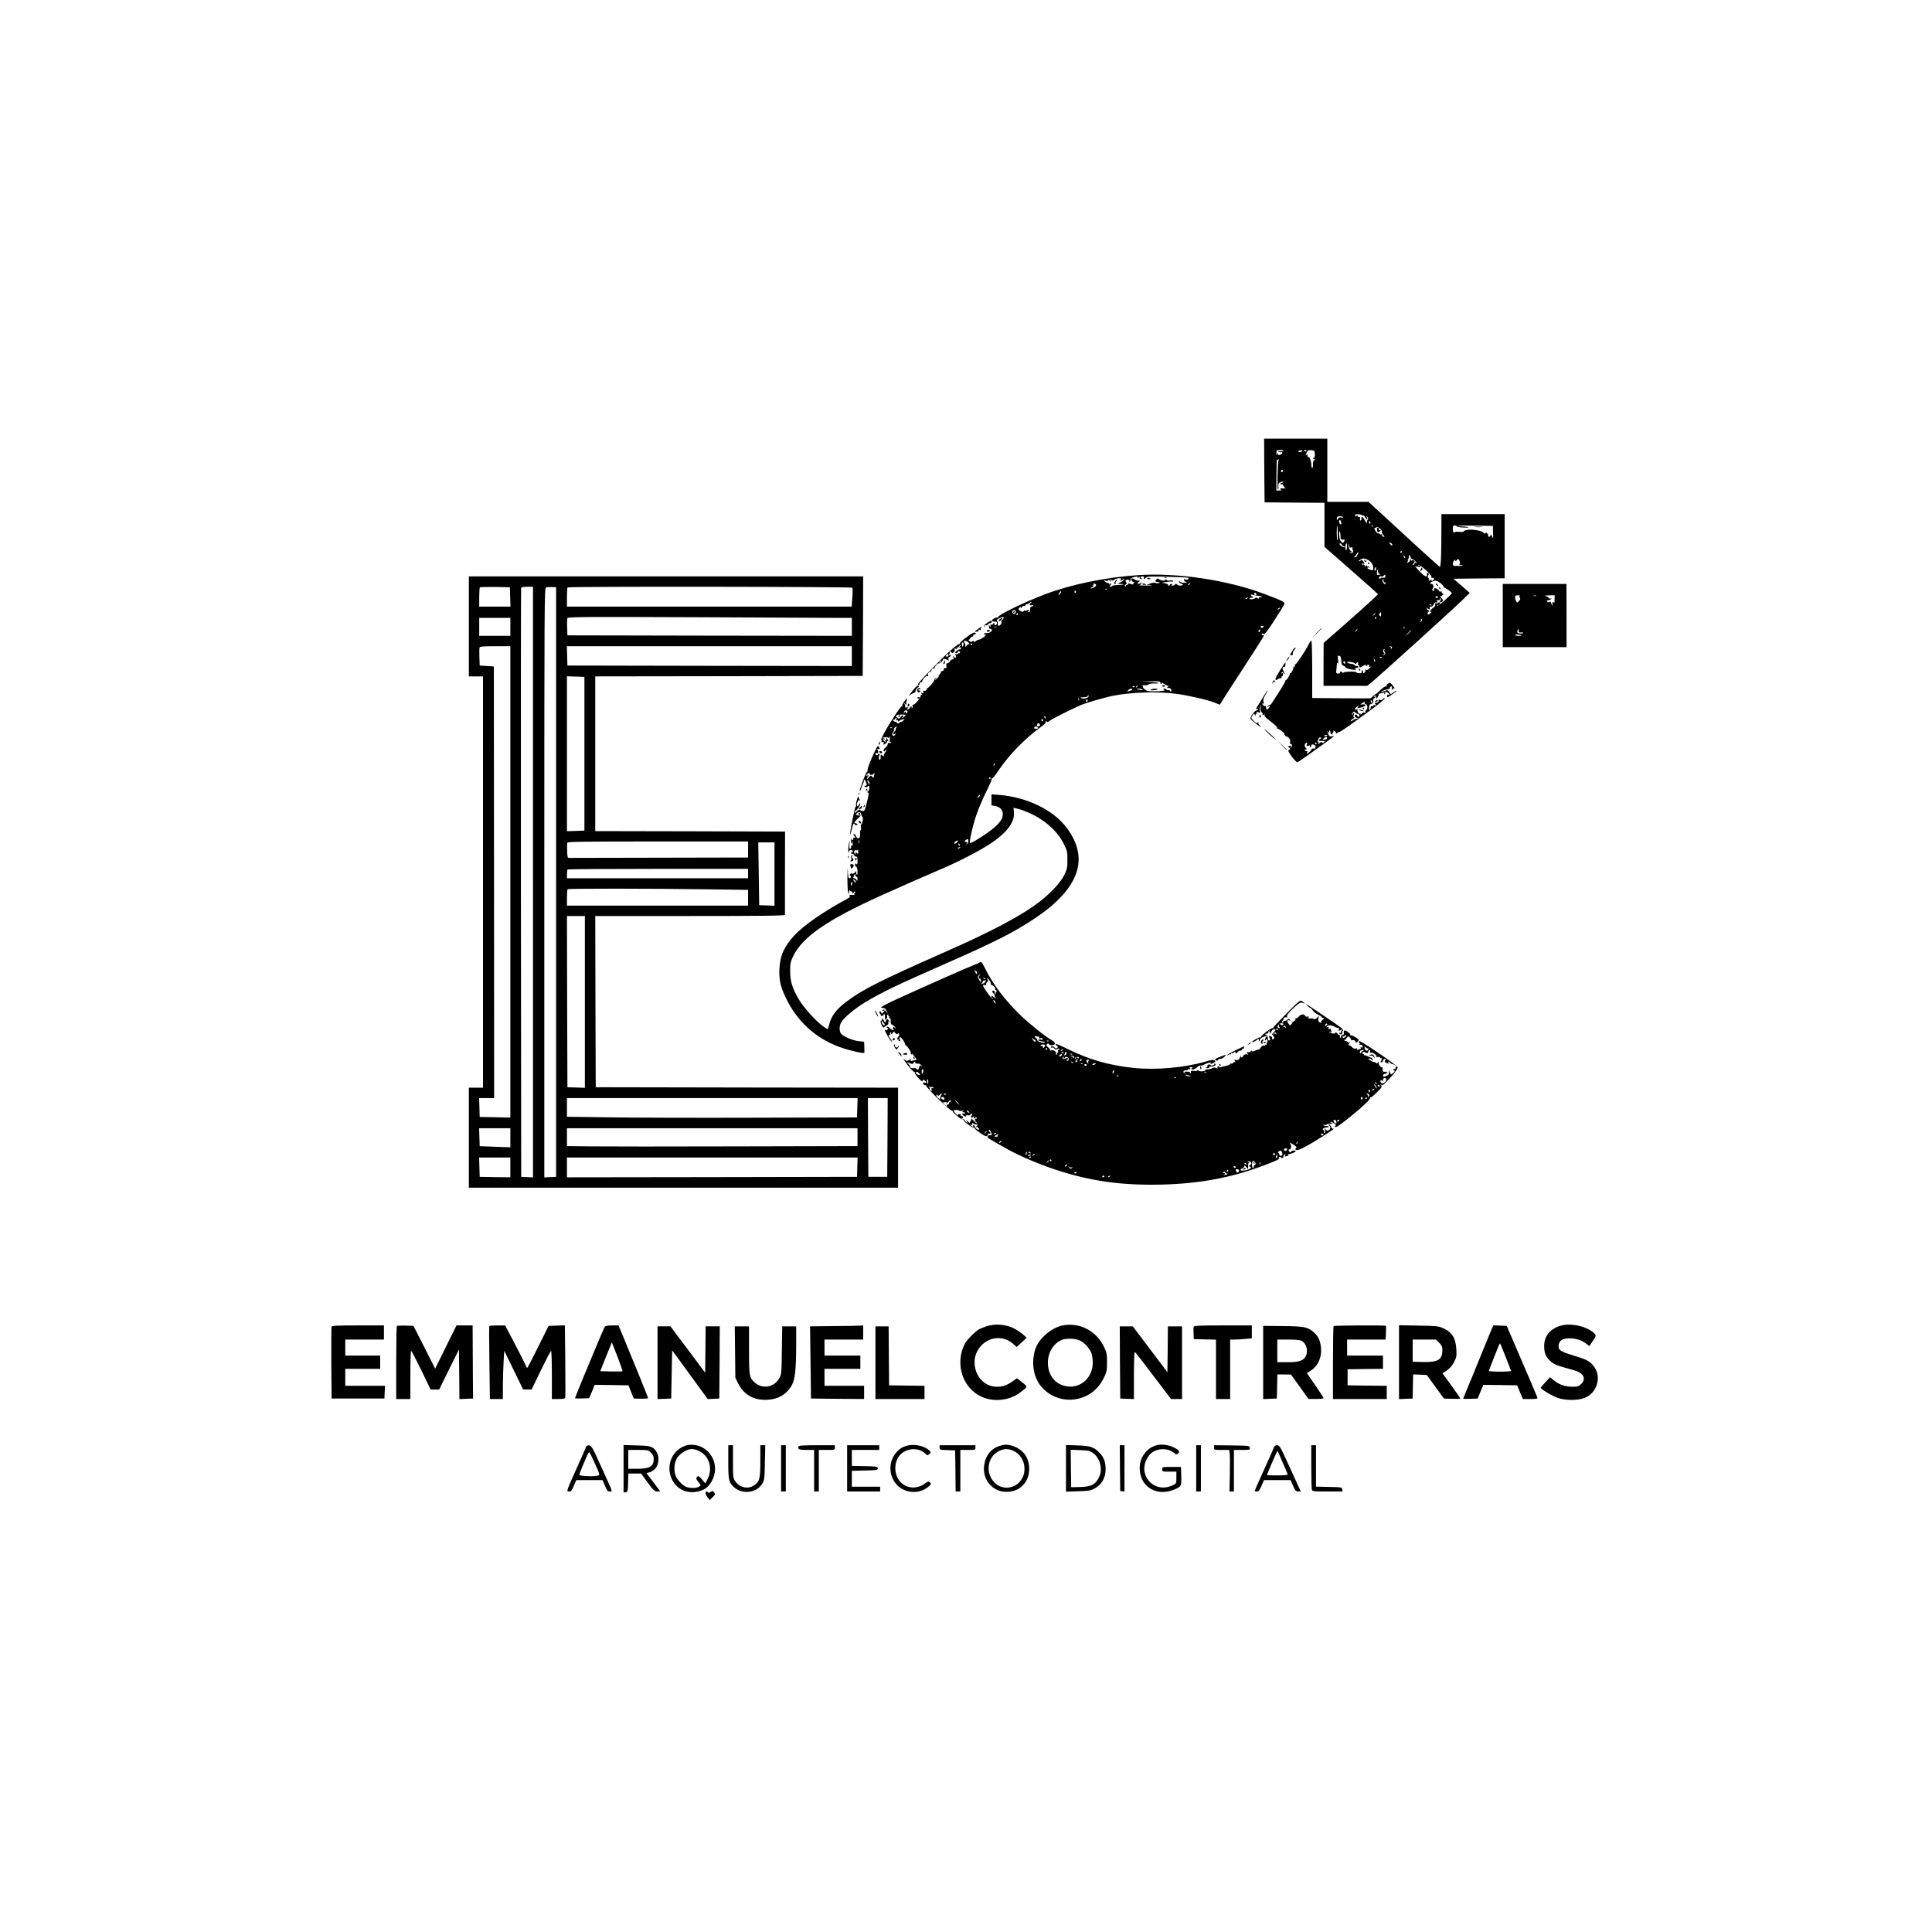 <?xml version="1.0" standalone="no"?>
<!DOCTYPE svg PUBLIC "-//W3C//DTD SVG 20010904//EN"
 "http://www.w3.org/TR/2001/REC-SVG-20010904/DTD/svg10.dtd">
<svg version="1.0" xmlns="http://www.w3.org/2000/svg"
 width="2048pt" height="2048pt" viewBox="0 0 2048 2048"
 preserveAspectRatio="xMidYMid meet">

<g transform="translate(0,2048) scale(0.1,-0.1)"
fill="#000000" stroke="none">
<path d="M13402 15493 l3 -338 318 -3 317 -2 0 -234 0 -233 283 -248 c155
-136 283 -250 284 -254 1 -6 -249 -232 -474 -427 l-102 -89 -1 -227 0 -228
231 0 232 0 46 37 c90 74 827 741 959 868 l82 80 -86 75 -87 75 272 3 271 2 0
340 0 340 -335 0 -335 0 -1 -237 c0 -131 -4 -258 -7 -281 l-7 -44 -60 53 c-33
28 -163 147 -290 264 -126 116 -270 248 -319 293 l-90 82 -218 0 -218 0 0 335
0 335 -335 0 -335 0 2 -337z m204 209 c-3 -5 -20 -7 -38 -5 -26 2 -29 1 -13
-6 11 -5 23 -7 27 -5 4 3 9 0 12 -4 3 -5 -6 -14 -19 -20 -21 -10 -25 -9 -26 6
0 14 -2 14 -9 -3 -7 -17 -9 -15 -9 13 -1 31 0 32 40 32 22 0 38 -4 35 -8z
m199 -2 c-8 -13 -42 -18 -42 -6 0 6 11 12 24 12 12 1 21 -2 18 -6z m45 0 c0
-5 -7 -7 -15 -4 -8 4 -15 8 -15 10 0 2 7 4 15 4 8 0 15 -4 15 -10z m88 -29 c2
-20 -2 -38 -10 -43 -11 -8 -11 -10 1 -15 11 -4 11 -7 0 -14 -8 -4 -12 -22 -11
-43 2 -20 -2 -36 -8 -36 -5 0 -10 16 -10 35 0 39 -19 87 -31 79 -5 -3 -9 5 -9
18 0 18 -2 20 -10 8 -13 -21 -12 -6 2 25 10 22 17 26 47 23 33 -3 36 -6 39
-37z m-386 -60 c7 10 7 8 2 -6 -12 -27 -17 -315 -7 -315 5 0 7 15 5 33 -3 28
0 35 22 45 16 7 26 8 26 2 0 -6 -7 -10 -16 -10 -8 0 -12 -5 -9 -10 4 -6 10 -8
15 -5 5 3 11 -3 15 -14 3 -11 14 -22 23 -25 9 -3 0 -4 -20 -3 -37 3 -51 -6
-25 -16 6 -3 -3 -6 -20 -6 l-33 -1 1 173 c0 94 3 166 6 158 5 -11 7 -11 15 0z
m48 -120 c0 -6 -4 -13 -10 -16 -5 -3 -10 1 -10 9 0 9 5 16 10 16 6 0 10 -4 10
-9z m840 -474 c0 -4 4 -5 10 -2 5 3 15 -5 21 -19 7 -14 16 -23 21 -20 5 3 3
13 -4 22 -12 15 -11 16 5 3 11 -9 14 -18 8 -25 -9 -11 -11 -15 -11 -38 -1 -7
-10 4 -21 25 -20 38 -42 50 -37 21 2 -10 -2 -19 -9 -21 -7 -3 -9 3 -6 16 4 15
1 21 -11 21 -9 0 -16 6 -16 13 0 9 -2 9 -9 -1 -7 -11 -9 -10 -14 3 -6 13 0 15
33 13 22 -1 40 -6 40 -11z m-204 -18 c4 -7 0 -9 -12 -5 -22 6 -38 -2 -47 -24
-3 -9 -6 -6 -6 10 -1 21 4 25 29 27 16 1 32 -3 36 -8z m-18 -57 c5 -31 -15
-27 -21 3 -3 16 0 24 7 22 6 -2 12 -13 14 -25z m306 -12 c-6 -6 -10 -2 -11 12
-2 16 1 18 10 9 7 -7 8 -14 1 -21z m23 -32 c-3 -8 -6 -5 -6 6 -1 11 2 17 5 13
3 -3 4 -12 1 -19z m-366 -67 c1 -39 -1 -75 -5 -78 -3 -4 -6 31 -6 77 0 101 9
103 11 1z m1261 70 c2 -5 31 -11 65 -13 34 -2 60 -1 58 2 -2 4 -28 8 -57 9
-28 1 -54 4 -57 6 -3 3 80 4 185 3 l189 -3 2 -70 c3 -67 2 -69 -11 -40 -10 20
-15 24 -15 13 -1 -10 -8 -18 -17 -18 -8 0 -12 5 -9 10 3 6 0 17 -9 25 -11 11
-16 12 -20 2 -3 -8 -10 -6 -23 8 -27 30 -186 42 -203 15 -5 -9 -22 -11 -54 -8
-26 3 -46 1 -46 -4 0 -5 -4 -6 -10 -3 -5 3 -10 22 -10 41 0 27 4 34 19 34 11
0 21 -4 23 -9z m-794 -50 c-2 -17 4 -31 18 -45 14 -15 14 -16 0 -16 -9 0 -16
7 -16 16 0 8 -4 13 -9 9 -5 -3 -12 -1 -16 5 -4 6 -10 8 -15 5 -4 -3 -16 8 -26
23 -19 28 -20 37 -5 37 5 0 13 3 17 8 7 7 54 -30 52 -42z m-438 -53 c0 -34 3
-38 25 -38 23 0 24 -2 13 -20 -12 -19 -13 -19 -31 -1 -12 12 -19 35 -21 69 -1
29 2 46 6 39 4 -6 8 -29 8 -49z m539 -77 c7 -5 12 -14 10 -20 -3 -7 -11 -3
-21 9 -18 21 -13 26 11 11z m-525 -16 c3 -8 13 -15 21 -15 9 0 13 -5 10 -10
-6 -10 -54 18 -55 33 0 13 18 7 24 -8z m54 -24 c-1 -22 -5 -38 -10 -35 -8 5
-8 52 -1 67 9 17 14 4 11 -32z m26 -3 c-2 -3 6 -4 18 -1 13 3 20 2 16 -2 -4
-4 -3 -16 2 -25 13 -24 -9 -44 -30 -28 -12 8 -12 9 3 4 21 -7 22 3 1 18 -8 6
-17 27 -19 46 -3 26 -2 30 4 15 5 -11 7 -23 5 -27z m556 -48 c0 -5 -5 -10 -11
-10 -5 0 -7 5 -4 10 3 6 8 10 11 10 2 0 4 -4 4 -10z m-471 -31 c-8 -5 -9 -9
-4 -9 6 0 3 -5 -5 -10 -26 -17 -32 -11 -10 12 11 12 20 27 21 32 0 6 3 5 6 -3
3 -7 -1 -17 -8 -22z m566 -32 c1 -7 6 -11 12 -10 5 1 23 -12 39 -30 16 -17 21
-25 12 -18 -15 11 -19 11 -24 -3 -3 -9 -11 -16 -17 -16 -5 0 -3 8 7 19 15 16
15 19 1 31 -12 10 -15 10 -15 -1 0 -8 -6 -5 -15 7 -11 14 -14 15 -9 2 4 -11
-2 -21 -18 -29 -21 -11 -22 -11 -9 4 7 10 10 17 6 17 -4 0 -3 6 2 13 6 6 9 20
7 31 -2 14 0 16 9 7 7 -7 12 -17 12 -24z m-61 7 c3 -8 2 -12 -4 -9 -6 3 -10
10 -10 16 0 14 7 11 14 -7z m-395 -28 c15 -8 35 -25 43 -38 18 -27 21 -77 4
-73 -39 10 -55 18 -50 26 3 5 10 6 16 3 7 -4 8 -2 4 5 -4 6 -12 9 -17 6 -5 -4
-9 0 -9 7 0 11 -2 10 -9 0 -7 -11 -9 -10 -15 3 -3 9 -10 14 -15 10 -5 -3 -12
-1 -16 4 -3 6 3 8 15 6 19 -4 19 -3 3 21 -11 18 -19 22 -26 15 -6 -6 -15 -11
-21 -11 -18 0 29 29 47 30 10 0 31 -7 46 -14z m978 -28 c1 -10 -4 -19 -10 -19
-7 -1 4 -5 23 -9 30 -6 26 -8 -27 -9 -60 -1 -63 0 -63 23 0 13 8 30 17 37 11
9 14 10 9 2 -5 -9 -2 -11 8 -7 9 3 16 10 16 15 0 17 26 -14 27 -33z m-302
-156 c-3 -10 0 -12 10 -8 9 3 15 0 15 -9 0 -20 -21 -30 -31 -14 -7 11 -9 11
-9 1 0 -7 -5 -10 -10 -7 -6 4 -8 10 -5 15 3 5 1 11 -5 15 -7 4 -7 12 0 24 10
19 3 34 -11 25 -4 -2 -6 -11 -2 -19 3 -9 -1 -15 -9 -15 -16 0 -44 24 -91 76
l-27 31 31 -5 c22 -3 30 -1 25 7 -4 6 -12 8 -18 5 -7 -4 -8 -2 -4 5 11 17 149
-107 141 -127z m-589 88 c0 -11 -4 -20 -8 -20 -10 0 -11 24 -1 33 9 9 9 10 9
-13z m20 -25 c-3 -8 2 -19 12 -24 9 -6 15 -11 12 -11 -33 -8 -36 -6 -34 14 1
11 3 24 3 29 1 4 4 7 7 7 3 0 4 -7 0 -15z m80 -53 c0 -15 -7 -18 -29 -16 -16
2 -26 0 -22 -6 3 -5 -1 -7 -9 -4 -12 5 -13 9 -3 19 7 7 16 10 21 5 5 -5 15 -2
23 6 18 18 19 18 19 -4z m-20 -49 c0 -10 4 -17 10 -16 6 1 11 -5 11 -13 0 -12
-5 -11 -20 4 -11 11 -16 25 -13 31 10 16 14 14 12 -6z m607 -27 c20 -16 34
-32 31 -37 -3 -5 -2 -8 3 -7 9 3 83 -51 83 -61 0 -3 -33 -37 -74 -74 -49 -44
-77 -63 -82 -56 -4 7 -3 9 3 6 6 -4 16 0 22 7 8 9 8 16 2 20 -5 4 -13 1 -16
-5 -4 -5 -14 -8 -22 -5 -10 4 -13 1 -9 -12 4 -11 -4 -23 -24 -37 -28 -19 -44
-55 -17 -39 6 4 4 -2 -7 -14 -17 -20 -43 -22 -31 -2 3 4 2 10 -2 13 -5 2 -2 2
5 1 6 -2 12 1 12 6 0 6 -4 10 -9 10 -5 0 -12 8 -16 18 -5 14 -4 15 6 5 18 -18
32 -16 25 2 -3 8 -2 14 2 14 20 -3 30 3 40 26 8 16 17 23 27 19 11 -5 14 -2 9
10 -4 9 -3 16 2 15 22 -4 35 2 28 13 -4 7 -3 8 5 4 9 -6 9 -11 1 -21 -7 -8 -7
-16 -2 -19 6 -3 15 1 22 8 9 12 7 19 -9 35 -16 16 -18 21 -6 21 8 0 15 5 15
11 0 5 6 7 13 4 6 -4 4 0 -5 8 -10 8 -18 20 -19 28 0 11 -2 11 -6 1 -4 -10 -9
-8 -19 6 -7 11 -23 22 -34 25 -15 4 -20 0 -20 -16 0 -16 -3 -18 -12 -9 -8 8
-8 15 1 25 14 17 4 47 -15 47 -21 0 -17 14 9 25 33 15 49 12 90 -19z m-28
-145 c3 -6 -3 -9 -14 -8 -11 0 -17 5 -15 9 7 11 22 10 29 -1z m-70 -89 c-3 -3
-11 0 -18 7 -9 10 -8 11 6 5 10 -3 15 -9 12 -12z m-535 -97 c0 -21 -2 -24 -13
-13 -10 9 -11 16 -3 25 15 17 16 16 16 -12z m-60 11 c0 -2 -8 -10 -17 -17 -16
-13 -17 -12 -4 4 13 16 21 21 21 13z m10 -46 c0 -5 -5 -10 -11 -10 -5 0 -7 5
-4 10 3 6 8 10 11 10 2 0 4 -4 4 -10z m484 -19 c3 -5 -2 -15 -12 -22 -15 -12
-16 -12 -5 2 7 9 10 19 6 22 -3 4 -4 7 0 7 3 0 8 -4 11 -9z m-187 -93 c-3 -8
-6 -5 -6 6 -1 11 2 17 5 13 3 -3 4 -12 1 -19z m-497 -12 c0 -2 -8 -10 -17 -17
-16 -13 -17 -12 -4 4 13 16 21 21 21 13z m570 -9 c0 -2 -15 -16 -32 -33 l-33
-29 29 33 c28 30 36 37 36 29z m-205 -176 c3 -5 0 -13 -6 -17 -7 -4 -9 -3 -5
4 3 5 0 13 -6 15 -9 4 -10 6 -1 6 6 1 14 -3 18 -8z m-80 -31 c-4 -6 -2 -17 4
-24 9 -10 7 -17 -6 -27 -16 -13 -17 -12 -5 3 10 12 10 17 1 20 -12 4 -6 38 6
38 4 0 3 -5 0 -10z m-457 -114 c3 -38 7 -49 23 -53 10 -3 19 -9 19 -13 0 -12
58 -30 94 -30 24 0 27 3 16 10 -12 8 -11 10 8 10 12 0 22 5 22 10 0 6 -9 10
-19 10 -11 0 -21 5 -23 11 -2 5 -19 11 -38 13 -18 1 -35 7 -38 14 -4 14 70 4
81 -12 6 -8 10 -7 14 2 7 17 26 15 19 -3 -3 -8 -1 -15 4 -15 6 0 10 -7 10 -16
0 -14 5 -13 35 5 19 11 35 16 35 11 0 -6 5 -10 11 -10 5 0 7 4 4 10 -3 6 1 7
9 4 9 -3 13 -10 10 -15 -6 -11 8 -12 22 -1 5 4 -3 -6 -19 -22 -24 -22 -32 -25
-39 -15 -8 11 -9 10 -5 -3 3 -9 -1 -22 -9 -28 -11 -10 -14 -9 -14 3 0 9 -4 18
-9 22 -6 3 -8 -3 -6 -13 2 -15 -3 -19 -26 -19 -16 0 -29 4 -29 9 0 14 -140 10
-141 -4 0 -10 -2 -10 -6 0 -2 6 -11 12 -19 12 -9 0 -12 -4 -9 -10 3 -6 -5 -10
-18 -10 -23 0 -25 3 -21 38 2 20 5 48 5 61 1 18 3 21 10 10 7 -9 7 3 3 34 -6
44 -5 49 12 45 15 -2 20 -14 22 -52z m432 38 c0 -8 -19 -13 -24 -6 -3 5 1 9 9
9 8 0 15 -2 15 -3z m-74 -40 c1 -9 0 -13 -4 -10 -3 4 -7 14 -8 22 -1 9 0 13 4
10 3 -4 7 -14 8 -22z m-316 -20 c0 -8 -4 -12 -10 -9 -5 3 -10 10 -10 16 0 5 5
9 10 9 6 0 10 -7 10 -16z"/>
<path d="M15633 14893 c20 -2 54 -2 75 0 20 2 3 4 -38 4 -41 0 -58 -2 -37 -4z"/>
<path d="M14597 14883 c-2 -5 -1 -18 2 -30 5 -19 8 -20 25 -7 18 13 18 14 2
14 -9 0 -15 4 -11 9 3 5 1 12 -4 15 -5 4 -11 3 -14 -1z"/>
<path d="M14461 14543 c-1 -17 16 -25 25 -12 4 7 3 9 -4 5 -5 -3 -13 0 -15 6
-4 9 -6 10 -6 1z"/>
<path d="M14500 14510 c0 -5 5 -10 11 -10 5 0 7 5 4 10 -3 6 -8 10 -11 10 -2
0 -4 -4 -4 -10z"/>
<path d="M15066 14462 c2 -3 -1 -11 -7 -19 -8 -9 -8 -13 -1 -13 16 0 26 20 15
30 -6 4 -8 5 -7 2z"/>
<path d="M15220 14291 c0 -10 19 -25 25 -20 1 2 -3 10 -11 17 -8 7 -14 8 -14
3z"/>
<path d="M15256 14247 c3 -10 9 -15 12 -12 3 3 0 11 -7 18 -10 9 -11 8 -5 -6z"/>
<path d="M14405 13380 c3 -5 8 -10 11 -10 2 0 4 5 4 10 0 6 -5 10 -11 10 -5 0
-7 -4 -4 -10z"/>
<path d="M12060 14383 c-341 -23 -706 -98 -980 -202 -216 -81 -500 -219 -500
-243 0 -6 -3 -9 -6 -5 -10 9 -66 -22 -59 -33 4 -6 17 -10 31 -10 18 0 25 -5
22 -17 -4 -23 -28 -29 -28 -6 -1 17 -1 17 -14 0 -11 -14 -15 -15 -19 -5 -3 7
-6 2 -7 -12 -1 -23 -2 -23 -10 -5 -7 17 -8 16 -7 -8 1 -17 6 -26 13 -23 7 3
15 -2 18 -9 7 -18 -31 -40 -61 -36 -13 1 -23 -3 -23 -9 0 -6 5 -8 10 -5 6 3
10 1 10 -4 0 -6 -5 -11 -11 -11 -5 0 -7 -5 -3 -12 4 -6 3 -8 -3 -5 -6 4 -16 0
-23 -8 -7 -8 -21 -15 -31 -15 -9 0 -24 -7 -33 -15 -10 -10 -17 -12 -21 -5 -5
8 -11 8 -20 0 -9 -7 -18 -6 -31 7 -11 10 -15 15 -10 11 5 -4 15 3 21 15 6 12
17 21 24 19 7 -1 10 2 7 7 -4 5 4 13 15 16 20 7 20 8 6 17 -13 7 -35 -4 -92
-47 -46 -33 -73 -60 -69 -67 4 -6 3 -8 -3 -5 -16 10 -142 -103 -300 -268 -137
-141 -156 -165 -133 -165 6 0 10 7 10 15 0 8 5 14 12 13 7 -2 12 2 13 7 0 21
44 67 56 59 9 -5 10 -2 6 9 -5 14 8 34 26 36 4 1 7 4 8 9 2 15 22 32 32 25 5
-3 7 -2 4 4 -6 9 32 54 43 50 12 -4 52 32 46 42 -9 14 47 3 57 -12 5 -7 6 -3
2 11 -4 15 -1 24 9 28 9 3 16 10 16 16 0 5 -5 6 -12 2 -8 -5 -9 -2 -5 10 4 10
7 23 7 29 0 7 6 4 14 -5 12 -16 13 -16 28 1 11 13 13 22 6 29 -8 8 -4 9 12 5
17 -5 21 -3 15 7 -5 8 -4 11 2 7 6 -4 13 0 17 8 3 8 11 15 18 14 10 0 10 -2 1
-6 -7 -2 -13 -9 -13 -14 0 -6 5 -7 11 -3 7 4 10 1 7 -7 -3 -8 -10 -13 -14 -12
-5 1 -20 -6 -33 -16 -20 -15 -21 -19 -7 -24 10 -4 16 -1 16 7 0 7 6 13 13 13
8 0 14 -6 14 -13 0 -7 -4 -11 -8 -8 -4 2 -11 -1 -14 -7 -4 -5 -14 -8 -24 -4
-12 5 -13 3 -4 -6 6 -6 9 -18 6 -26 -4 -11 -8 -10 -19 4 -12 17 -13 16 -7 -4
4 -17 1 -23 -10 -23 -9 0 -21 -9 -27 -20 -6 -11 -18 -20 -26 -20 -12 0 -15 -7
-12 -29 3 -23 1 -27 -14 -23 -13 3 -17 0 -13 -10 4 -10 -2 -17 -16 -21 -13 -4
-20 -9 -16 -13 3 -3 -4 -15 -16 -26 -12 -11 -15 -16 -7 -12 8 4 4 -5 -9 -19
-27 -30 -41 -37 -20 -9 13 15 12 16 -3 4 -10 -8 -16 -17 -15 -21 4 -13 -64
-90 -76 -87 -7 1 -8 1 -4 -2 13 -7 -14 -31 -29 -25 -10 4 -12 0 -7 -13 5 -14
3 -16 -12 -11 -16 7 -16 5 -4 -10 9 -11 10 -14 2 -9 -8 4 -13 1 -13 -9 0 -22
-60 -95 -78 -95 -8 0 -12 -6 -9 -15 4 -8 1 -17 -5 -21 -7 -4 -8 -3 -4 4 4 7 2
12 -4 12 -6 0 -13 -7 -16 -15 -4 -8 -14 -15 -23 -15 -14 0 -14 2 -1 10 13 9
13 10 0 11 -8 1 -19 1 -23 0 -5 -1 -6 3 -2 9 4 6 1 19 -7 28 -12 16 -11 16 6
2 18 -14 19 -13 14 2 -4 9 -4 19 0 22 3 4 7 14 8 24 2 10 -8 4 -26 -18 -16
-19 -27 -41 -25 -48 3 -7 1 -11 -4 -8 -10 6 -127 -172 -190 -287 -23 -44 -37
-75 -30 -71 9 5 10 2 6 -10 -6 -14 -3 -17 9 -12 13 5 15 2 11 -13 -5 -19 -4
-19 19 -4 13 8 21 20 17 26 -4 6 -1 7 6 2 10 -6 11 -3 2 14 -7 11 -14 21 -17
21 -3 0 -3 -4 1 -9 3 -5 1 -12 -5 -16 -6 -4 -7 -12 -3 -18 4 -7 0 -6 -10 2
-19 15 -23 36 -5 25 7 -4 8 -3 4 5 -4 6 -13 8 -19 5 -7 -4 -9 -3 -4 1 11 13
67 13 68 1 0 -6 4 -2 9 9 7 14 8 8 3 -19 -4 -30 -3 -37 7 -31 9 6 11 4 6 -4
-5 -7 -14 -10 -22 -7 -9 3 -14 -1 -14 -13 0 -10 -11 -26 -24 -36 -14 -10 -22
-25 -19 -32 5 -12 7 -12 14 -2 4 8 11 11 14 7 3 -3 -1 -13 -10 -21 -8 -9 -15
-24 -15 -33 0 -14 -3 -15 -12 -6 -18 18 -26 14 -23 -12 2 -14 -2 -27 -9 -29
-13 -5 -14 31 -2 51 4 7 3 12 -3 12 -5 0 -13 -5 -16 -10 -7 -12 -25 -4 -25 12
0 5 7 8 15 4 10 -3 15 1 15 13 0 11 -6 22 -12 24 -7 3 -3 6 10 6 20 1 21 3 10
21 -12 18 -15 16 -40 -35 -45 -88 -89 -206 -82 -217 4 -6 3 -8 -2 -5 -10 6
-88 -202 -80 -210 2 -2 10 13 16 34 7 21 15 43 19 48 6 10 7 16 10 38 2 15 24
-21 28 -45 2 -12 -4 -18 -15 -18 -14 0 -15 -2 -2 -10 9 -6 18 -6 24 0 16 16
23 11 22 -16 -1 -14 -8 -29 -15 -33 -11 -7 -11 -9 0 -13 11 -4 8 -24 -11 -101
-22 -88 -26 -96 -47 -95 -13 2 -23 6 -23 10 0 13 -23 4 -40 -16 -15 -17 -17
-17 -17 -3 0 10 3 15 5 12 8 -7 52 57 52 74 -1 10 -6 7 -15 -9 -12 -22 -14
-23 -20 -7 -4 9 -2 23 4 31 6 7 8 16 4 20 -4 4 0 4 9 1 15 -6 15 -4 5 19 l-12
26 -13 -43 c-7 -23 -10 -48 -7 -54 2 -7 0 -13 -4 -13 -9 0 -67 -288 -59 -295
2 -2 10 23 17 55 8 33 17 60 22 60 5 0 9 -4 9 -8 0 -5 7 -9 15 -9 22 0 18 14
-6 20 -19 5 -17 9 23 48 24 23 38 39 31 36 -6 -4 -21 -3 -33 1 -21 8 -21 8 -2
25 20 19 36 10 44 -23 2 -8 7 -18 11 -21 11 -8 -2 -79 -14 -79 -5 0 -6 -13 -2
-30 3 -16 1 -30 -4 -30 -5 0 -7 -15 -6 -32 5 -44 -10 -66 -31 -49 -9 8 -16 19
-16 26 0 6 -7 12 -15 12 -13 0 -13 -3 2 -19 15 -16 11 -23 -10 -19 -5 1 -6 -3
-3 -8 4 -5 2 -12 -3 -15 -5 -4 -12 2 -14 11 -3 10 -5 0 -5 -22 0 -31 1 -35 8
-20 8 18 9 17 9 -8 1 -18 -3 -26 -10 -22 -6 4 -9 0 -7 -10 2 -10 -2 -20 -9
-22 -8 -3 -11 11 -8 49 4 51 4 51 -5 13 -5 -22 -8 -60 -8 -85 1 -28 3 -35 5
-17 3 19 10 27 24 27 11 0 19 -7 19 -16 0 -8 -4 -12 -10 -9 -5 3 -10 1 -10 -4
0 -6 6 -11 14 -11 8 0 16 -7 20 -15 3 -8 12 -15 21 -15 11 0 15 -11 15 -47 0
-31 -3 -43 -9 -34 -7 10 -10 11 -16 1 -5 -8 -1 -18 8 -25 12 -8 17 -27 17 -56
0 -30 -3 -39 -9 -30 -5 8 -7 21 -4 30 4 10 -1 8 -14 -6 -11 -13 -24 -19 -29
-13 -5 5 -14 2 -22 -6 -7 -8 -8 -14 -2 -14 5 0 10 -7 10 -15 0 -8 -7 -15 -15
-15 -11 0 -15 18 -18 83 -1 45 -3 18 -4 -63 -1 -80 3 -156 7 -170 8 -25 8 -25
10 5 1 17 4 24 7 18 2 -7 11 -13 19 -13 9 0 12 -4 9 -10 -3 -5 -1 -10 4 -10 6
0 11 5 11 10 0 6 5 10 11 10 8 0 9 -4 0 -13 -6 -8 -8 -17 -4 -21 4 -4 -5 -5
-20 -2 -26 5 -48 -9 -26 -16 6 -2 -15 -18 -49 -36 -226 -121 -446 -274 -539
-375 -113 -124 -154 -215 -161 -358 -5 -112 11 -186 63 -296 137 -292 371
-485 685 -566 120 -31 155 -36 154 -19 -1 6 -2 34 -2 61 l-2 48 -55 6 c-64 6
-170 52 -191 81 -18 26 -18 79 1 115 24 48 144 149 255 216 178 107 342 186
860 413 519 228 721 331 944 480 469 316 579 633 331 960 -143 189 -421 323
-717 346 l-78 6 0 -59 0 -58 36 -6 c51 -8 84 -42 84 -84 0 -49 -21 -83 -89
-144 -60 -55 -249 -175 -259 -165 -10 11 31 194 71 306 22 63 68 172 103 241
35 70 60 129 57 133 -4 3 -1 6 5 6 6 0 38 39 70 88 110 162 278 334 439 451
42 30 62 50 58 59 -4 12 -2 12 8 4 10 -9 18 -7 33 7 17 15 203 110 324 164 54
24 256 83 345 101 201 39 473 48 677 21 127 -17 327 -63 406 -94 l53 -21 47
76 c26 41 106 166 179 277 141 216 236 365 242 381 2 5 -3 6 -12 3 -11 -4 -14
-2 -10 9 4 10 9 12 18 4 10 -8 37 26 115 146 56 86 103 164 105 174 4 19 -29
35 -215 105 -389 147 -927 227 -1340 198z m0 -25 c0 -9 4 -8 10 2 8 13 10 12
10 -2 0 -11 7 -18 18 -17 10 0 12 3 5 6 -21 8 -15 23 8 23 15 0 19 -5 15 -15
-7 -19 1 -19 21 1 14 13 42 15 217 10 225 -7 236 -7 236 -17 0 -14 -34 -19
-41 -7 -5 8 -8 5 -6 -9 0 -12 4 -20 7 -18 3 2 12 0 18 -4 8 -5 -2 -8 -25 -9
-20 -1 -41 4 -45 11 -6 9 -8 9 -8 -1 0 -8 9 -16 20 -19 30 -8 24 -20 -10 -20
-16 0 -30 4 -30 9 0 4 -7 8 -16 8 -8 0 -13 -3 -11 -7 3 -5 -6 -9 -20 -10 -19
-1 -22 1 -12 8 11 7 11 9 -3 9 -10 0 -18 -4 -18 -10 0 -5 -5 -10 -11 -10 -5 0
-8 4 -5 9 3 5 -11 12 -32 17 l-37 7 50 8 c28 5 56 6 63 4 8 -3 10 0 6 6 -3 6
-19 9 -35 5 -17 -3 -30 -1 -33 7 -5 9 -7 9 -12 0 -6 -14 -49 -8 -72 10 -9 7
-17 5 -27 -9 -12 -17 -11 -19 18 -24 27 -5 29 -6 11 -11 -12 -4 -28 -3 -36 2
-8 4 -31 2 -54 -6 l-39 -13 45 -4 c25 -3 2 -5 -50 -5 -52 0 -85 2 -72 4 13 3
22 11 21 21 0 11 -3 12 -6 5 -6 -15 -33 -17 -33 -3 0 6 5 10 10 10 6 0 10 5
10 11 0 5 -4 7 -10 4 -5 -3 -23 2 -40 11 -16 10 -32 15 -35 12 -10 -10 7 -38
24 -39 10 0 11 -2 3 -6 -6 -2 -10 -9 -7 -13 6 -9 -28 -5 -45 5 -6 3 -10 1 -10
-4 0 -6 -7 -11 -16 -11 -9 0 -12 -5 -8 -12 5 -7 3 -8 -6 -3 -10 6 -10 10 3 20
12 9 14 14 5 23 -8 8 -9 15 -2 22 14 14 46 2 37 -14 -3 -6 -2 -7 3 -3 5 5 9
16 9 25 0 15 19 23 68 31 4 0 7 -5 7 -11z m-180 -23 c-11 -13 -10 -14 6 -8 10
3 23 11 27 17 5 7 7 5 5 -4 -2 -8 -20 -23 -39 -32 l-34 -18 34 0 c57 0 27 -11
-33 -12 -31 -1 -56 -5 -56 -10 0 -4 -8 -8 -17 -8 -13 0 -14 3 -5 12 7 7 12 17
12 23 0 5 -5 3 -10 -5 -6 -10 -10 -11 -10 -2 0 6 -7 12 -16 12 -8 0 -22 7 -31
15 -14 14 -13 15 11 9 18 -4 26 -2 26 7 0 8 6 5 15 -7 15 -19 15 -19 8 1 -6
16 -4 18 8 8 11 -9 18 -8 33 3 11 8 33 14 49 14 25 0 28 -2 17 -15z m-260 -59
c0 -14 -49 -40 -58 -31 -4 3 4 8 17 12 17 4 19 8 9 14 -10 7 -11 9 0 9 7 0 10
4 7 10 -3 6 1 7 9 4 9 -3 16 -12 16 -18z m995 14 c-3 -5 -12 -10 -18 -10 -7 0
-6 4 3 10 19 12 23 12 15 0z m-878 -56 c-3 -3 -12 -4 -19 -1 -8 3 -5 6 6 6 11
1 17 -2 13 -5z m-501 -50 c-19 -19 -21 -11 -4 16 7 11 14 16 16 10 2 -5 -4
-17 -12 -26z m169 27 c3 -5 1 -12 -5 -16 -5 -3 -10 1 -10 9 0 18 6 21 15 7z
m1912 -37 c-9 -9 -28 6 -21 18 4 6 10 6 17 -1 6 -6 8 -13 4 -17z m16 -9 c41
-3 64 -15 28 -15 -14 0 -20 -4 -15 -11 5 -8 1 -8 -14 0 -12 6 -23 7 -26 2 -9
-15 -65 -19 -59 -5 2 7 11 10 19 7 8 -3 14 0 14 6 0 6 -4 11 -10 11 -5 0 -10
5 -10 11 0 7 7 8 18 4 9 -4 34 -8 55 -10z m-108 -25 c-3 -5 -12 -10 -18 -10
-7 0 -6 4 3 10 19 12 23 12 15 0z m-2300 -53 c-12 -10 -14 -16 -7 -21 7 -4 17
-4 22 -1 6 3 10 1 10 -4 0 -6 -7 -11 -15 -11 -10 0 -15 -10 -15 -30 0 -22 -5
-30 -17 -29 -11 0 -13 3 -5 6 24 9 12 22 -13 13 -14 -5 -25 -6 -25 -2 0 4 -4
1 -8 -6 -7 -10 -14 -10 -35 1 -24 13 -25 16 -12 33 10 14 14 15 15 5 0 -11 4
-10 13 4 8 10 19 15 26 11 7 -4 10 -2 9 4 -2 7 5 14 16 15 10 2 23 8 29 14 6
6 15 11 21 11 5 0 2 -6 -9 -13z m2640 -57 c-3 -5 -12 -10 -18 -10 -7 0 -6 4 3
10 19 12 23 12 15 0z m-2803 -52 c-12 -12 -32 -2 -32 17 0 18 34 24 38 7 2 -8
-1 -19 -6 -24z m28 -8 c0 -5 -5 -10 -11 -10 -5 0 -7 5 -4 10 3 6 8 10 11 10 2
0 4 -4 4 -10z m-150 -39 c0 -5 -7 -14 -15 -21 -8 -7 -12 -16 -10 -21 9 -13
-17 -48 -31 -42 -7 2 -10 11 -7 19 3 8 0 21 -6 28 -10 12 -7 17 16 29 33 17
53 21 53 8z m2749 -102 c-15 -9 -32 -2 -24 11 3 5 13 6 21 3 12 -4 13 -8 3
-14z m-2826 4 c-7 -2 -19 -2 -25 0 -7 3 -2 5 12 5 14 0 19 -2 13 -5z m2794
-38 c0 -8 -4 -15 -9 -15 -10 0 -11 14 -1 23 9 10 10 9 10 -8z m-3091 -126 c10
-11 13 -19 7 -17 -6 2 -19 -6 -28 -17 -12 -15 -15 -16 -12 -4 3 9 -1 25 -8 36
-12 16 -11 19 5 20 10 1 26 -7 36 -18z m-54 -26 c-5 -24 -6 -25 -12 -8 -8 21
-4 35 9 35 5 0 6 -12 3 -27z m93 7 c3 -5 1 -10 -4 -10 -6 0 -11 5 -11 10 0 6
2 10 4 10 3 0 8 -4 11 -10z m-251 -115 c4 -10 -1 -15 -15 -15 -17 0 -18 2 -7
15 16 18 15 18 22 0z m-74 -59 c0 -2 -8 -10 -17 -17 -16 -13 -17 -12 -4 4 13
16 21 21 21 13z m2320 -231 c0 -8 5 -15 11 -15 5 0 7 5 3 12 -4 7 6 2 23 -10
17 -12 37 -22 45 -22 10 0 9 -3 -2 -10 -14 -9 -11 -12 19 -14 15 -1 25 -36 10
-36 -5 0 -9 4 -9 10 0 5 -6 7 -14 4 -8 -3 -17 -1 -21 5 -3 6 -14 11 -23 11
-13 0 -14 -2 -4 -9 20 -12 -17 -19 -104 -20 -58 -1 -76 3 -98 20 -14 11 -24
24 -21 29 3 5 -1 11 -7 14 -7 4 1 4 18 2 17 -3 40 1 50 9 11 7 35 12 54 10 18
-2 41 0 49 4 9 3 -29 9 -84 12 l-100 5 103 2 c85 2 102 -1 102 -13z m-249 -48
c-10 -9 -11 -8 -5 6 3 10 9 15 12 12 3 -3 0 -11 -7 -18z m-21 7 c0 -8 -19 -13
-24 -6 -3 5 1 9 9 9 8 0 15 -2 15 -3z m-31 -38 c-2 -2 -15 -7 -29 -11 l-25 -7
20 20 c12 11 24 16 29 11 5 -5 8 -10 5 -13z m111 4 c11 -7 5 -8 -20 -4 -43 8
-51 14 -19 14 13 0 31 -5 39 -10z m-570 -70 c0 -18 -52 -32 -75 -21 -17 8 -13
10 23 10 23 1 42 6 42 11 0 6 2 10 5 10 3 0 5 -5 5 -10z m-103 -42 c-3 -8 -6
-5 -6 6 -1 11 2 17 5 13 3 -3 4 -12 1 -19z m89 -15 c-10 -10 -19 5 -10 18 6
11 8 11 12 0 2 -7 1 -15 -2 -18z m-1906 -108 c0 -8 -4 -15 -10 -15 -5 0 -10 6
-10 13 0 8 -4 7 -10 -3 -5 -8 -10 -10 -10 -4 0 14 10 24 27 24 7 0 13 -7 13
-15z m-29 -47 c-9 -10 -20 -18 -26 -18 -5 0 -4 4 4 9 8 5 9 11 3 15 -6 3 -17
-3 -26 -15 -14 -20 -16 -20 -37 -5 -13 9 -18 16 -11 16 7 0 11 3 9 8 -3 4 18
7 47 7 49 1 51 0 37 -17z m1493 -14 c3 -8 2 -12 -4 -9 -6 3 -10 10 -10 16 0
14 7 11 14 -7z m-1581 -21 c-4 -11 -3 -14 5 -9 7 4 12 2 12 -5 0 -9 3 -9 14 0
8 7 24 14 36 16 22 4 22 4 4 -14 -10 -10 -22 -17 -26 -14 -5 2 -8 0 -8 -4 0
-5 -9 -9 -20 -10 -13 -1 -18 2 -14 9 4 6 3 9 -2 5 -5 -3 -18 1 -29 9 -16 12
-17 14 -2 14 9 0 17 5 17 10 0 6 4 10 10 10 5 0 6 -7 3 -17z m1552 -2 c3 -5 1
-12 -5 -16 -5 -3 -10 1 -10 9 0 18 6 21 15 7z m-31 -62 c-5 -9 -34 -13 -34 -5
0 2 3 12 6 20 5 13 9 14 20 5 8 -6 11 -15 8 -20z m-1523 -22 c-6 -8 -9 -16 -6
-19 3 -3 -1 -11 -10 -18 -8 -7 -15 -19 -15 -27 0 -13 2 -13 17 -2 15 13 15 12
3 -7 -10 -17 -16 -19 -26 -10 -10 9 -9 16 3 34 8 13 12 26 9 29 -6 6 16 32 28
33 5 0 3 -6 -3 -13z m1497 4 c11 -7 10 -10 -3 -15 -20 -7 -38 1 -30 15 7 11
16 11 33 0z m-1541 -7 c-3 -3 -12 -4 -19 -1 -8 3 -5 6 6 6 11 1 17 -2 13 -5z
m1086 -389 c-3 -9 -8 -14 -10 -11 -3 3 -2 9 2 15 9 16 15 13 8 -4z m-1327 -94
c-3 -5 3 -11 14 -14 12 -3 24 1 30 11 11 19 13 8 4 -26 -6 -21 -7 -21 -19 -5
-12 16 -14 16 -34 -7 -11 -14 -20 -20 -21 -14 0 5 5 15 11 21 8 8 7 13 -2 18
-8 6 -10 4 -4 -5 6 -9 4 -11 -5 -5 -10 6 -9 11 5 22 22 15 28 17 21 4z m1284
-51 c0 -5 -2 -10 -4 -10 -3 0 -8 5 -11 10 -3 6 -1 10 4 10 6 0 11 -4 11 -10z
m-1283 -51 c2 -24 0 -23 -16 8 -9 18 -9 22 2 18 7 -3 13 -15 14 -26z m1163
-144 c-7 -9 -15 -13 -17 -11 -6 6 20 36 26 30 2 -2 -2 -10 -9 -19z m502 -160
c179 -73 324 -198 394 -339 37 -75 39 -85 39 -170 0 -81 -3 -98 -31 -157 -38
-80 -139 -190 -262 -286 -185 -144 -505 -315 -1017 -540 -675 -298 -864 -393
-1035 -523 -108 -83 -157 -148 -181 -243 -6 -26 -14 -47 -16 -47 -3 0 -27 16
-53 35 -77 56 -201 195 -252 281 -69 118 -92 191 -92 299 0 80 3 97 30 155 97
206 362 389 932 646 180 82 494 220 661 291 175 75 392 188 503 262 172 115
254 225 246 326 l-4 52 39 -9 c21 -4 66 -19 99 -33z m-617 -317 c-1 -12 -8
-24 -16 -26 -12 -3 -12 -2 0 6 11 8 9 11 -8 17 -21 6 -21 7 -4 20 22 17 30 12
28 -17z m-1158 -15 c-3 -10 -5 -4 -5 12 0 17 2 24 5 18 2 -7 2 -21 0 -30z
m1037 8 c-10 -10 -22 -17 -26 -14 -11 6 14 32 31 33 11 0 9 -5 -5 -19z m30
-27 c3 -8 2 -12 -4 -9 -6 3 -10 10 -10 16 0 14 7 11 14 -7z m6 -28 c0 -2 -7
-7 -16 -10 -8 -3 -12 -2 -9 4 6 10 25 14 25 6z m-1085 -64 c-3 -4 -10 0 -15 8
-8 12 -10 11 -10 -5 -1 -18 -1 -19 -11 -2 -12 21 -2 40 17 33 8 -3 15 0 15 7
1 7 4 1 6 -11 3 -13 2 -27 -2 -30z m-14 -247 c5 4 9 -6 9 -22 -1 -24 -2 -25
-11 -10 -5 9 -16 17 -24 17 -12 0 -13 5 -2 27 11 26 12 26 15 5 2 -12 8 -20
13 -17z m-11 -53 c0 -8 -1 -13 -3 -11 -1 2 -9 12 -16 22 -12 15 -12 17 3 11 9
-3 16 -13 16 -22z m-37 -22 c-3 -11 -7 -20 -9 -20 -2 0 -4 9 -4 20 0 11 4 20
9 20 5 0 7 -9 4 -20z"/>
<path d="M12160 14349 c0 -5 9 -9 20 -9 11 0 20 2 20 4 0 2 -9 6 -20 9 -11 3
-20 1 -20 -4z"/>
<path d="M12348 14353 c7 -3 16 -2 19 1 4 3 -2 6 -13 5 -11 0 -14 -3 -6 -6z"/>
<path d="M12110 14289 c0 -5 9 -9 20 -9 11 0 20 2 20 4 0 2 -9 6 -20 9 -11 3
-20 1 -20 -4z"/>
<path d="M11822 14320 c-15 -25 -15 -30 0 -30 6 0 8 3 5 7 -4 3 -2 12 5 20 6
7 9 15 7 18 -3 2 -10 -5 -17 -15z"/>
<path d="M10740 13989 c0 -5 5 -7 10 -4 6 3 10 8 10 11 0 2 -4 4 -10 4 -5 0
-10 -5 -10 -11z"/>
<path d="M10597 13916 c-10 -8 -14 -17 -9 -20 5 -3 17 3 27 14 21 23 9 26 -18
6z"/>
<path d="M12320 13208 c0 -4 7 -8 15 -8 8 0 15 4 15 8 0 5 -7 9 -15 9 -8 0
-15 -4 -15 -9z"/>
<path d="M12200 13170 c-11 -7 -3 -9 27 -7 24 1 43 5 43 10 0 10 -52 8 -70 -3z"/>
<path d="M9525 12890 c-3 -5 -1 -10 4 -10 6 0 11 5 11 10 0 6 -2 10 -4 10 -3
0 -8 -4 -11 -10z"/>
<path d="M4970 13840 l0 -530 75 0 75 0 0 -2180 0 -2180 -75 0 -75 0 0 -530 0
-530 2275 0 2275 0 0 530 0 530 -1602 2 -1603 3 -3 908 -2 907 1005 0 c797 0
1005 3 1006 13 0 6 0 208 0 447 l1 435 -1006 3 -1006 2 0 820 0 820 1418 2
1417 3 3 528 2 527 -2090 0 -2090 0 0 -530z m438 313 l3 -103 -166 0 -165 0 0
98 c0 54 3 102 7 106 4 3 77 5 162 4 l156 -3 3 -102z m242 -3023 l0 -3131 -62
3 -63 3 -3 3115 c-1 1713 0 3120 2 3127 4 9 26 13 66 13 l60 0 0 -3130z m245
0 l0 -3125 -62 -3 -63 -3 0 3125 c0 2967 1 3125 18 3129 9 3 37 4 62 4 l45 -2
0 -3125z m3140 3120 c4 -6 4 -54 0 -105 l-7 -95 -1509 0 -1509 0 0 98 c0 54 3
102 7 105 11 12 3011 8 3018 -3z m-107 -320 l102 0 0 -95 0 -95 -1507 2 -1508
3 -3 84 c-2 46 0 91 3 99 5 13 179 14 1408 9 771 -4 1448 -7 1505 -7z m-3518
-95 l0 -95 -165 0 -165 0 0 95 0 95 165 0 165 0 0 -95z m0 -2703 l0 -2499
-162 4 -163 3 -3 100 -3 100 80 0 79 0 -1 2288 -2 2287 -75 5 -75 5 -3 89 c-2
49 -1 95 2 103 4 10 42 13 166 13 l160 0 0 -2498z m3620 2393 l0 -105 -1507 2
-1508 3 -3 103 -3 102 1511 0 1510 0 0 -105z m-2835 -1035 l0 -815 -92 -3 -93
-3 0 821 0 821 93 -3 92 -3 0 -815z m1735 -1015 l0 -85 -935 -2 c-514 -1 -945
-2 -957 -2 -22 -1 -23 4 -26 73 -2 41 -1 80 2 88 4 11 170 13 961 13 l955 0 0
-85z m280 -260 l0 -336 -81 3 -81 3 -5 333 -5 332 86 0 86 0 0 -335z m-280 5
l0 -50 -960 0 -960 0 0 43 c0 24 3 47 7 50 3 4 435 7 960 7 l953 0 0 -50z
m-427 -167 l427 -6 0 -84 0 -83 -960 0 -960 0 0 83 c0 46 3 87 7 91 9 8 871 8
1486 -1z m-1303 -1193 l0 -911 -92 3 -93 3 -3 908 -2 907 95 0 95 0 0 -910z
m2888 -1122 l-3 -103 -1095 -3 c-602 -2 -1294 0 -1537 4 l-443 6 0 99 0 99
1540 0 1541 0 -3 -102z m320 -315 l-3 -418 -100 0 -100 0 -3 418 -2 417 105 0
105 0 -2 -417z m-3998 -4 l0 -101 -162 6 -163 6 -3 95 -3 95 166 0 165 0 0
-101z m3680 6 l0 -94 -1282 -3 c-706 -2 -1399 -2 -1540 0 l-258 3 0 94 0 95
1540 0 1540 0 0 -95z m-3680 -320 l0 -105 -162 2 -163 3 -3 103 -3 102 166 0
165 0 0 -105z m3678 3 l-3 -103 -1537 -3 -1538 -2 0 105 0 105 1540 0 1541 0
-3 -102z"/>
<path d="M15930 13955 l0 -335 338 0 338 0 0 335 -1 335 -337 0 -338 0 0 -335z
m182 208 c-10 -4 -10 -8 -2 -18 9 -11 7 -19 -8 -35 -20 -22 -20 -22 -31 -2 -6
12 -11 30 -11 41 0 17 6 21 33 20 17 0 26 -3 19 -6z m171 0 c-7 -2 -19 -2 -25
0 -7 3 -2 5 12 5 14 0 19 -2 13 -5z m196 -40 c0 -27 -3 -42 -6 -35 -9 22 -20
12 -17 -15 4 -26 3 -25 -9 5 -9 23 -15 30 -23 22 -8 -8 -14 -7 -22 2 -9 11 -6
14 10 15 12 1 26 7 32 14 8 9 8 10 -2 4 -8 -4 -18 -1 -25 8 -7 9 -23 18 -37
20 -14 2 3 5 38 6 l62 1 -1 -47z m-380 -320 c-4 -23 4 -30 26 -28 14 2 23 0
21 -4 -9 -14 -61 -6 -62 9 0 16 5 30 12 30 2 0 3 -3 3 -7z m30 -59 c2 -2 -12
-4 -32 -4 -20 0 -37 4 -37 9 0 9 60 4 69 -5z"/>
<path d="M10462 13876 c-34 -25 -39 -33 -26 -44 4 -4 4 -1 0 6 -6 11 5 17 27
13 4 0 7 3 7 8 0 5 11 12 25 15 14 4 23 11 20 16 -9 14 -16 12 -53 -14z"/>
<path d="M10372 13816 c-46 -33 -47 -34 -19 -32 15 0 23 6 20 14 -4 8 1 10 13
6 11 -4 16 -4 12 1 -4 4 -3 14 3 22 16 18 9 16 -29 -11z"/>
<path d="M13955 13768 l-50 -53 53 50 c28 27 52 51 52 52 0 8 -9 -1 -55 -49z"/>
<path d="M10463 13794 c0 -16 6 -17 25 -5 11 6 9 9 -5 13 -12 3 -20 0 -20 -8z"/>
<path d="M13873 13651 c-34 -70 -132 -216 -143 -214 -5 2 -6 -5 -3 -14 4 -11
3 -14 -6 -9 -6 4 -10 4 -9 -1 4 -13 -24 -73 -31 -68 -4 2 -8 -1 -8 -8 0 -16
-33 -67 -42 -67 -4 0 -8 -6 -8 -12 0 -11 -45 -86 -137 -225 -11 -17 -23 -30
-27 -27 -4 2 -13 -4 -20 -14 -13 -15 -12 -16 4 -3 19 15 24 2 5 -17 -18 -18
-28 -15 -28 10 0 12 -3 18 -7 15 -8 -9 -33 12 -33 27 0 6 5 4 10 -4 7 -11 8
-6 4 17 -5 24 0 43 20 78 15 25 25 45 22 45 -3 0 -23 -30 -45 -67 -22 -38 -51
-84 -63 -102 -12 -19 -17 -32 -11 -28 6 4 14 3 18 -3 3 -5 -2 -10 -13 -10 -19
0 -68 -63 -67 -87 0 -6 32 -34 70 -63 39 -28 56 -38 39 -22 -16 15 -28 35 -26
43 3 12 2 12 -6 0 -8 -12 -16 -9 -42 17 -30 31 -31 32 -13 58 15 24 18 25 24
8 7 -17 8 -17 8 -2 1 10 7 16 14 14 6 -1 9 -1 5 1 -19 11 -6 23 12 13 18 -10
20 -9 15 12 -3 13 -1 37 5 53 9 27 9 26 4 -11 -4 -29 -1 -44 10 -53 9 -7 13
-17 10 -22 -3 -5 -1 -9 5 -9 5 0 11 6 14 13 2 6 3 3 1 -8 -3 -16 14 -34 66
-73 39 -29 69 -58 67 -64 -1 -7 3 -12 8 -13 16 -1 75 -47 70 -55 -3 -4 5 -16
18 -26 21 -19 21 -19 8 1 -8 11 -2 7 13 -8 21 -22 26 -34 22 -53 -4 -15 -3
-23 3 -20 14 9 23 -26 10 -38 -9 -8 -10 -8 -5 1 9 16 -7 24 -24 12 -9 -5 -10
-9 -4 -9 7 0 15 -7 18 -16 3 -8 2 -13 -3 -10 -5 3 -11 -1 -14 -9 -6 -14 78
-125 95 -125 5 0 48 28 96 63 48 35 133 96 190 136 56 40 102 75 102 77 0 2
-10 2 -23 -1 -18 -5 -26 -1 -35 20 -14 31 -15 46 -2 25 8 -12 10 -12 10 5 0
16 2 17 9 5 6 -8 8 -17 5 -21 -2 -4 3 -10 12 -13 8 -3 12 -2 9 3 -3 5 -1 12 5
16 6 4 8 11 4 16 -3 6 3 5 14 -2 12 -7 18 -18 14 -24 -3 -5 2 -3 13 5 10 8 20
13 23 11 5 -5 137 88 346 243 82 60 143 112 136 114 -7 3 -18 -2 -25 -11 -7
-10 -16 -12 -27 -6 -12 7 -15 4 -14 -8 0 -10 -5 -18 -11 -19 -7 -1 -18 -2 -24
-3 -8 -1 -8 -5 1 -16 10 -12 8 -14 -9 -10 -14 3 -19 0 -15 -7 5 -7 1 -9 -9 -5
-12 5 -17 1 -17 -13 0 -10 -4 -22 -10 -25 -6 -4 -9 7 -7 27 1 18 7 33 12 33
21 0 36 18 32 37 -3 11 0 21 9 25 8 3 14 9 14 15 0 5 -5 6 -12 2 -7 -4 -8 -3
-4 5 10 15 26 4 26 -17 1 -12 5 -10 14 8 8 14 13 27 11 31 -2 3 1 6 8 7 7 0
23 4 36 8 19 5 22 4 16 -6 -5 -9 -4 -11 4 -6 6 4 9 12 6 17 -9 13 7 11 28 -5
20 -15 23 -28 4 -20 -8 3 -13 -3 -13 -15 0 -17 7 -15 52 17 29 20 51 38 49 40
-2 3 -17 -5 -33 -17 l-30 -21 -16 25 c-15 23 -17 23 -51 9 -19 -8 -35 -12 -35
-9 0 7 50 27 75 29 11 1 19 7 18 13 -1 6 4 14 12 16 10 4 12 -1 9 -21 -3 -23
-2 -24 7 -9 5 9 15 14 21 11 7 -4 -1 9 -17 28 -27 34 -30 35 -52 21 -12 -8
-20 -20 -16 -26 3 -6 1 -7 -5 -3 -6 4 -31 -13 -56 -36 -24 -24 -46 -43 -48
-43 -8 0 -57 -43 -53 -46 2 -2 -138 -3 -311 -1 l-314 3 0 297 c0 163 -4 302
-8 308 -4 6 -16 -8 -29 -35z m671 -606 c3 -8 1 -15 -4 -15 -6 0 -10 7 -10 15
0 8 2 15 4 15 2 0 6 -7 10 -15z m-79 -14 c-3 -5 3 -12 13 -16 22 -6 22 -53 1
-65 -6 -4 -9 -13 -5 -19 5 -7 1 -9 -9 -5 -9 4 -22 -1 -31 -12 -10 -13 -13 -14
-11 -4 2 8 2 12 0 8 -9 -16 -33 6 -33 31 0 20 -2 23 -10 11 -8 -12 -10 -12
-10 -1 0 9 -4 10 -13 5 -7 -5 -1 1 13 13 14 13 30 23 35 22 6 0 4 -3 -2 -6
-23 -9 -14 -25 10 -17 60 18 71 25 58 33 -7 5 -23 6 -35 4 -21 -5 -21 -5 -1
10 22 18 39 22 30 8z m-67 -121 c7 0 12 -7 12 -15 0 -20 -16 -19 -24 1 -3 8
-10 12 -16 9 -17 -10 -11 -25 13 -35 l22 -9 -24 0 c-14 -1 -33 -8 -43 -18 -10
-9 -18 -11 -18 -5 0 6 10 17 22 23 14 8 18 14 11 16 -9 3 -10 10 -3 24 7 13 7
19 0 19 -5 0 -10 -5 -10 -12 0 -6 -3 -8 -6 -5 -4 4 -1 13 6 22 12 14 15 14 30
0 9 -8 22 -15 28 -15z m-328 -224 c0 -2 -9 -6 -20 -9 -11 -3 -18 -1 -14 4 5 9
34 13 34 5z m-74 -38 c-28 -16 -17 -25 27 -22 23 1 34 0 25 -3 -10 -2 -18 -10
-18 -16 0 -8 -3 -8 -12 1 -9 9 -16 8 -30 -5 -18 -16 -18 -16 -12 2 5 12 4 16
-3 12 -8 -5 -8 1 0 22 7 19 16 27 25 24 12 -5 11 -7 -2 -15z m71 7 c0 -10 -10
-15 -26 -15 -25 1 -25 1 -7 15 25 19 33 19 33 0z m-214 -66 c-5 -18 -3 -20 17
-14 15 5 20 4 16 -4 -4 -6 -2 -11 3 -11 6 0 11 7 11 15 0 19 21 19 46 -1 10
-8 13 -12 5 -8 -10 5 -13 3 -8 -8 4 -12 0 -15 -18 -13 -14 1 -22 -1 -20 -5 4
-6 -39 -50 -50 -50 -2 0 -2 7 2 15 3 10 1 15 -7 13 -7 -2 -15 3 -18 11 -3 8 0
11 7 7 6 -4 11 -3 11 3 0 5 -4 13 -10 16 -14 9 -12 42 3 48 6 3 13 6 14 6 0 1
-1 -9 -4 -20z m102 11 c3 -5 1 -10 -4 -10 -6 0 -11 5 -11 10 0 6 2 10 4 10 3
0 8 -4 11 -10z"/>
<path d="M14445 12970 c3 -5 8 -10 11 -10 2 0 4 5 4 10 0 6 -5 10 -11 10 -5 0
-7 -4 -4 -10z"/>
<path d="M14415 12950 c11 -5 27 -9 35 -9 9 0 8 4 -5 9 -11 5 -27 9 -35 9 -9
0 -8 -4 5 -9z"/>
<path d="M13710 13597 c-7 -12 -19 -31 -26 -42 -12 -18 -11 -21 5 -21 13 0 18
6 15 19 -1 10 6 27 16 37 11 11 16 21 12 24 -5 3 -14 -5 -22 -17z"/>
<path d="M13645 13494 c-9 -15 -12 -23 -6 -20 11 7 35 46 28 46 -3 0 -12 -12
-22 -26z"/>
<path d="M10006 13464 c-8 -20 -8 -24 2 -24 4 0 8 9 9 20 2 24 -3 26 -11 4z"/>
<path d="M13568 13373 c-36 -56 -53 -92 -47 -97 6 -6 13 -6 21 2 7 7 20 12 31
12 10 0 15 5 12 10 -3 6 -1 10 4 10 6 0 11 9 11 21 0 13 -4 18 -12 13 -7 -5
-8 -3 -3 6 6 10 11 9 22 -5 17 -25 17 -14 -1 21 -16 29 -13 44 7 44 7 0 13 11
13 25 1 14 1 25 0 25 -1 0 -27 -39 -58 -87z"/>
<path d="M13490 13248 c-10 -21 -10 -21 3 -6 8 10 18 14 22 10 5 -4 5 -1 1 6
-10 17 -14 15 -26 -10z"/>
<path d="M9669 13152 c-29 -37 -41 -57 -27 -44 14 13 34 25 44 26 11 2 19 11
19 20 0 10 10 26 22 36 18 14 20 19 8 23 -9 4 -32 -17 -66 -61z"/>
<path d="M9731 13181 c-8 -5 -11 -16 -8 -25 7 -18 23 -21 32 -6 3 6 -1 10 -10
10 -9 0 -13 5 -10 10 4 6 11 7 17 4 7 -4 8 -2 4 4 -8 14 -7 14 -25 3z"/>
<path d="M9725 13080 c4 -6 11 -8 16 -5 14 9 11 15 -7 15 -8 0 -12 -5 -9 -10z"/>
<path d="M14580 13050 c-12 -7 -10 -9 7 -7 12 0 19 5 17 9 -6 10 -6 10 -24 -2z"/>
<path d="M9624 13011 c4 -5 0 -12 -6 -14 -8 -3 -6 -6 5 -6 9 -1 17 6 17 14 0
8 -5 15 -11 15 -5 0 -8 -4 -5 -9z"/>
<path d="M13350 12884 c0 -8 5 -12 10 -9 6 4 8 11 5 16 -9 14 -15 11 -15 -7z"/>
<path d="M13456 12695 c32 -30 62 -54 66 -55 4 0 -19 25 -52 55 -33 30 -63 55
-67 55 -3 0 20 -25 53 -55z"/>
<path d="M9317 12605 c-4 -8 -3 -16 1 -19 4 -3 9 4 9 15 2 23 -3 25 -10 4z"/>
<path d="M13590 12578 c41 -45 50 -53 50 -45 0 2 -21 23 -47 47 l-48 45 45
-47z"/>
<path d="M9322 12508 c5 -15 28 -18 29 -3 0 6 -7 12 -17 13 -10 3 -15 -1 -12
-10z"/>
<path d="M9180 12110 c0 -5 5 -10 11 -10 5 0 7 5 4 10 -3 6 -8 10 -11 10 -2 0
-4 -4 -4 -10z"/>
<path d="M9101 12064 c0 -11 3 -14 6 -6 3 7 2 16 -1 19 -3 4 -6 -2 -5 -13z"/>
<path d="M9156 11933 c-6 -14 -5 -15 5 -6 7 7 10 15 7 18 -3 3 -9 -2 -12 -12z"/>
<path d="M9116 11921 c-17 -19 -17 -19 0 -17 9 2 18 10 20 19 3 21 1 21 -20
-2z"/>
<path d="M9100 11856 c0 -9 5 -16 10 -16 6 0 10 4 10 9 0 6 -4 13 -10 16 -5 3
-10 -1 -10 -9z"/>
<path d="M9102 11769 c2 -7 10 -15 17 -17 8 -3 12 1 9 9 -2 7 -10 15 -17 17
-8 3 -12 -1 -9 -9z"/>
<path d="M9024 11405 c-3 -8 -3 -19 1 -26 4 -6 1 -15 -6 -20 -11 -7 -9 -9 6
-9 14 0 21 7 21 19 0 11 -5 17 -10 14 -5 -4 -7 3 -4 15 7 25 0 30 -8 7z"/>
<path d="M8991 11394 c0 -11 3 -14 6 -6 3 7 2 16 -1 19 -3 4 -6 -2 -5 -13z"/>
<path d="M9066 11375 c-3 -8 -1 -15 4 -15 6 0 10 7 10 15 0 8 -2 15 -4 15 -2
0 -6 -7 -10 -15z"/>
<path d="M9014 11304 c3 -9 6 -20 6 -26 0 -6 6 -6 15 2 22 18 18 40 -6 40 -15
0 -19 -4 -15 -16z"/>
<path d="M10380 10275 c-14 -8 -41 -20 -60 -26 -36 -12 -568 -248 -809 -358
-128 -59 -184 -90 -168 -92 4 -1 12 -3 17 -4 6 -1 14 -3 18 -4 5 0 14 -13 21
-28 l12 -28 -20 25 c-16 21 -22 23 -33 12 -11 -11 -9 -12 7 -6 l20 7 -20 -22
c-17 -19 -21 -20 -23 -7 -2 9 -8 16 -13 16 -12 0 -12 -3 6 -36 8 -16 15 -23
15 -16 0 7 5 10 12 6 7 -4 8 -3 4 4 -4 7 -2 12 3 12 12 0 15 -13 11 -45 -2
-16 0 -17 13 -6 9 7 14 18 11 26 -3 7 0 16 7 21 8 4 10 3 5 -4 -4 -7 -2 -12 4
-12 7 0 9 -7 6 -16 -3 -8 -2 -12 4 -9 10 6 13 -5 12 -42 -1 -14 7 -24 19 -28
10 -4 24 -16 30 -28 9 -20 9 -21 -4 -4 -12 15 -16 15 -20 3 -3 -8 -1 -17 6
-20 7 -2 4 -5 -5 -5 -10 -1 -26 9 -38 21 -11 12 -23 18 -27 13 -5 -4 -3 -10 4
-12 10 -4 10 -7 0 -18 -9 -10 -15 -10 -26 -1 -16 12 33 -81 62 -117 15 -19 16
-20 10 -2 -4 11 -13 26 -20 33 -16 16 -17 32 -2 32 5 0 8 4 4 9 -3 5 0 13 6
17 8 4 9 3 5 -4 -4 -7 -2 -12 4 -12 6 0 13 7 16 15 5 13 9 12 24 -5 13 -15 20
-17 25 -9 6 8 10 8 15 -2 5 -7 2 -18 -6 -26 -17 -17 -18 -33 -3 -33 5 0 8 -4
5 -8 -3 -5 1 -9 9 -9 10 0 11 5 4 18 -6 11 -6 20 0 24 13 7 62 -65 54 -79 -3
-6 -2 -8 2 -3 9 8 66 -73 59 -84 -2 -4 1 -11 7 -15 8 -5 10 -2 5 7 -10 18 31
-31 44 -52 6 -11 5 -16 -3 -16 -7 0 -23 -3 -36 -7 -16 -6 -21 -5 -17 3 9 14 0
14 -26 0 -16 -9 -25 -6 -46 13 -14 12 3 -14 37 -59 35 -46 68 -80 74 -76 5 3
7 1 4 -4 -4 -6 13 -33 38 -60 31 -34 44 -43 45 -30 0 15 3 15 20 5 23 -15 27
-33 6 -25 -8 3 -17 3 -20 0 -9 -10 15 -33 27 -26 5 3 7 1 4 -4 -9 -14 260
-276 275 -267 6 4 8 3 5 -3 -6 -10 97 -97 108 -91 4 1 11 -5 16 -14 13 -23 95
-79 103 -71 3 4 6 1 6 -5 0 -6 27 -30 61 -52 48 -33 63 -39 74 -30 8 7 12 16
9 21 -3 5 2 6 10 3 9 -3 16 -1 16 5 0 6 -4 11 -8 11 -5 0 -9 7 -9 15 0 21 14
9 25 -24 9 -25 8 -28 -7 -24 -10 2 -23 -2 -30 -10 -12 -15 -10 -17 220 -145
115 -65 343 -161 504 -213 370 -121 695 -166 1120 -156 401 10 731 71 1080
202 139 52 176 70 164 82 -6 6 -5 10 6 10 8 0 15 -4 15 -8 0 -5 7 -6 15 -3 8
4 13 10 10 14 -3 4 2 13 10 20 13 11 14 10 8 -5 -5 -15 -3 -17 11 -12 10 4 20
7 22 7 3 0 2 5 -2 12 -4 6 -3 8 4 4 12 -7 83 24 77 34 -3 4 -16 5 -30 3 -13
-3 -22 -9 -19 -14 3 -5 -2 -6 -10 -3 -19 7 -22 35 -4 31 16 -3 19 44 4 62 -9
12 -8 12 14 0 48 -27 62 -42 48 -51 -10 -6 -10 -10 2 -18 11 -7 41 5 110 42
97 52 320 195 287 184 -12 -4 -20 2 -27 19 -5 14 -15 25 -22 25 -9 0 -9 -3 -2
-8 21 -14 22 -38 2 -51 -17 -10 -22 -9 -34 6 -13 17 -14 16 -8 -9 4 -18 2 -28
-6 -28 -6 0 -8 5 -4 11 3 6 0 15 -7 20 -12 8 -12 11 1 19 8 5 26 10 40 10 19
0 22 2 10 9 -8 6 -18 7 -22 5 -4 -3 -16 0 -25 6 -17 11 -17 11 1 6 10 -4 25
-1 32 5 8 6 23 9 34 6 11 -3 20 -1 20 4 0 5 -5 9 -12 9 -6 0 -9 3 -5 6 3 3 19
-2 36 -12 21 -12 27 -21 19 -25 -7 -5 -9 -11 -6 -15 10 -9 44 14 158 105 131
105 221 191 213 204 -3 5 -2 7 4 4 5 -3 36 20 68 53 53 53 57 61 44 77 -13 16
-12 17 2 5 14 -11 25 -3 76 51 67 72 99 116 99 134 -1 17 -394 285 -407 277
-7 -4 -6 -10 1 -19 8 -10 7 -15 -2 -19 -7 -3 -3 -3 8 -1 16 4 23 0 27 -14 3
-15 1 -18 -11 -14 -10 4 -13 2 -8 -5 4 -7 3 -12 -3 -12 -5 0 -17 -3 -27 -7
-12 -5 -15 -3 -9 6 5 10 2 11 -13 7 -15 -5 -27 -1 -39 13 -10 12 -24 21 -31
21 -12 0 -12 3 -2 15 7 9 10 18 6 22 -3 3 -6 0 -6 -8 0 -12 -2 -11 -10 1 -5 8
-16 15 -24 15 -9 0 -16 3 -16 8 0 4 2 6 5 5 2 -2 12 7 20 19 15 21 17 21 34 5
10 -9 16 -21 13 -26 -2 -4 4 -5 15 -2 14 4 23 0 29 -13 9 -18 10 -18 27 -1 17
16 16 18 -23 44 -22 15 -46 24 -52 20 -6 -4 -8 -3 -4 4 8 13 -50 56 -64 47 -6
-4 -8 -15 -5 -25 4 -12 -1 -19 -16 -23 -11 -3 -18 -10 -14 -16 3 -6 1 -11 -5
-11 -7 0 -10 7 -6 15 3 9 0 15 -9 15 -8 0 -15 4 -15 9 0 5 -7 12 -16 15 -8 3
-13 2 -10 -3 3 -5 -5 -8 -19 -7 -14 0 -25 5 -25 9 0 5 -5 5 -12 1 -7 -4 -8 -3
-4 5 4 6 13 8 19 4 8 -5 8 -2 0 9 -7 8 -10 18 -6 22 4 4 -1 4 -12 0 -14 -6
-17 -4 -12 9 4 12 2 14 -11 10 -15 -6 -15 -4 -4 9 14 17 49 12 95 -13 10 -5
22 -7 26 -4 5 3 7 -4 4 -16 -6 -20 -4 -20 18 -8 21 11 22 10 12 -3 -7 -8 -10
-18 -6 -21 3 -4 -2 -7 -13 -7 -15 0 -16 -2 -4 -9 17 -11 33 -4 27 12 -2 7 3
17 10 22 11 9 -28 40 -179 141 -217 147 -233 157 -198 122 14 -14 27 -24 30
-22 3 1 14 -10 25 -26 11 -16 36 -37 57 -46 21 -9 38 -21 38 -26 0 -4 7 -8 17
-8 13 0 12 -4 -6 -19 -13 -11 -20 -25 -16 -31 4 -7 -1 -6 -14 2 -17 10 -20 19
-15 42 l6 28 -22 -22 c-15 -15 -25 -18 -34 -11 -6 6 -21 8 -33 5 -11 -3 -24 0
-28 7 -6 8 -4 10 5 4 8 -5 11 -4 6 3 -4 6 -13 9 -21 6 -8 -4 -17 0 -20 8 -9
23 -47 19 -67 -8 -11 -13 -24 -21 -30 -18 -6 4 -8 2 -5 -3 4 -6 -1 -17 -10
-24 -9 -8 -17 -12 -19 -9 -1 3 -6 1 -11 -4 -5 -6 -2 -6 7 -1 9 5 7 0 -5 -14
l-20 -23 -17 22 c-20 25 -15 42 10 33 14 -5 15 -3 5 7 -10 11 -16 11 -30 -2
-10 -8 -24 -13 -32 -10 -8 3 -11 0 -7 -7 4 -6 2 -11 -3 -11 -14 0 -14 17 -1
25 6 4 8 10 5 15 -6 10 23 22 36 15 5 -4 6 1 2 10 -4 12 14 36 59 80 65 63 91
77 116 62 23 -15 12 3 -12 18 -24 16 -26 15 -167 -127 -78 -79 -142 -146 -141
-151 1 -4 -2 -6 -7 -5 -14 5 -131 -84 -124 -95 3 -6 1 -7 -5 -3 -10 6 -97 -43
-89 -50 6 -6 57 20 57 29 0 5 5 5 10 2 6 -4 7 -11 4 -17 -4 -7 -2 -8 5 -4 6 4
9 11 6 16 -3 4 10 15 29 24 40 19 55 21 38 4 -7 -7 -12 -19 -12 -28 0 -12 2
-12 9 -2 6 11 10 10 15 -3 3 -10 2 -23 -4 -30 -5 -6 -6 -16 -2 -20 4 -5 1 -5
-5 -1 -7 4 -13 3 -13 -3 0 -6 -6 -8 -14 -5 -9 3 -22 -5 -32 -21 -9 -14 -19
-23 -22 -21 -2 3 -18 -2 -35 -10 -22 -12 -31 -13 -37 -4 -5 8 -9 7 -13 -4 -4
-9 -13 -13 -22 -10 -17 7 -20 -6 -5 -24 7 -8 7 -9 -1 -3 -14 12 -46 3 -53 -15
-8 -20 -26 -17 -21 4 3 9 -2 2 -10 -16 -13 -27 -20 -32 -41 -28 -23 4 -24 3
-13 -12 8 -9 10 -14 5 -10 -5 4 -15 0 -23 -8 -8 -8 -19 -12 -24 -9 -5 4 -9 2
-9 -4 0 -8 -46 -24 -75 -26 -5 0 -15 -4 -22 -8 -6 -4 -14 -3 -18 3 -4 6 -11 8
-16 4 -5 -3 -6 -10 -3 -16 4 -7 0 -7 -13 0 -14 8 -26 7 -44 -2 -14 -7 -37 -12
-51 -12 -15 1 -24 -2 -22 -6 9 -13 -48 -21 -68 -9 -10 6 -18 8 -18 3 0 -4 -16
-6 -36 -4 -24 3 -34 1 -30 -6 3 -6 1 -14 -5 -18 -8 -4 -9 -3 -5 4 5 8 -5 12
-31 12 -30 0 -35 -3 -23 -11 13 -9 13 -10 0 -6 -26 7 -17 32 12 32 14 -1 24 4
21 9 -4 5 1 7 10 3 10 -3 17 -2 17 2 0 5 -6 12 -12 14 -7 3 1 5 17 5 17 0 24
-2 18 -5 -19 -7 -16 -20 4 -20 10 0 29 11 43 24 14 13 31 21 38 18 7 -3 23 1
35 9 30 18 81 30 72 16 -8 -13 -3 -13 29 4 22 11 24 15 12 25 -11 9 -33 6
-100 -13 -224 -65 -526 -91 -764 -66 -264 29 -465 87 -696 201 -66 33 -122 56
-125 53 -3 -3 2 -11 12 -19 14 -10 15 -14 3 -24 -10 -9 -16 -8 -26 4 -14 17
-40 20 -40 4 0 -5 5 -7 12 -3 6 4 17 -1 24 -10 10 -14 16 -15 33 -6 14 7 21 7
21 0 0 -5 -4 -10 -10 -10 -5 0 -7 -7 -4 -15 4 -8 1 -15 -6 -15 -6 0 -8 -4 -5
-10 3 -5 1 -10 -5 -10 -7 0 -10 7 -6 15 7 18 -29 39 -52 30 -9 -3 -13 -3 -9 1
3 4 -6 17 -20 30 -23 20 -25 26 -14 36 11 10 14 10 18 1 6 -18 60 -16 66 1 4
10 -7 23 -31 37 -85 52 -234 171 -335 268 -164 159 -289 323 -374 494 -38 75
-38 75 -63 62z m-31 -91 c4 3 7 -4 7 -15 0 -19 -1 -19 -13 -3 -7 10 -13 23
-12 28 0 6 3 5 6 -2 2 -6 8 -10 12 -8z m34 -45 c-14 -14 -6 -39 10 -35 7 1 9
1 5 -1 -4 -2 -4 -11 -1 -19 9 -25 -6 -15 -21 15 -11 21 -12 31 -3 40 6 6 13
11 16 11 3 0 0 -5 -6 -11z m62 -37 c-3 -3 -11 0 -18 7 -9 10 -8 11 6 5 10 -3
15 -9 12 -12z m48 -21 c9 -15 14 -31 10 -35 -3 -3 -1 -6 5 -6 7 0 21 -9 32
-20 11 -11 15 -20 8 -20 -6 0 -4 -6 7 -13 13 -10 15 -16 6 -21 -6 -4 -8 -12
-5 -18 4 -7 2 -8 -5 -4 -6 4 -9 11 -6 16 7 11 -12 23 -25 15 -5 -3 0 -15 11
-26 11 -11 17 -24 14 -29 -3 -4 1 -11 7 -13 9 -4 9 -6 1 -6 -6 -1 -19 6 -27
15 -14 13 -16 13 -16 1 0 -9 6 -18 13 -20 7 -3 8 -6 1 -6 -11 -1 -88 102 -101
135 -5 14 -2 16 15 12 14 -4 19 -2 16 7 -3 6 2 18 11 25 12 10 13 16 4 26 -6
8 -7 14 -2 14 5 0 16 -13 26 -29z m-42 -1 c-7 -4 -13 -11 -14 -16 -1 -5 -11
-10 -22 -11 -15 -2 -16 -1 -6 6 7 5 11 13 8 17 -3 5 6 10 20 11 16 0 21 -2 14
-7z m100 -222 c11 -21 11 -22 -4 -9 -10 7 -17 17 -17 22 0 15 9 10 21 -13z
m3051 -240 c-11 -11 -32 -3 -32 12 0 4 9 6 21 3 13 -4 17 -9 11 -15z m468 3
c0 -5 -7 -11 -14 -14 -10 -4 -13 -1 -9 9 6 15 23 19 23 5z m-513 -8 c-4 -3 -2
-12 4 -20 8 -9 8 -13 1 -13 -6 0 -14 5 -17 10 -6 10 2 30 12 30 4 0 3 -3 0 -7z
m72 -26 c0 -9 -2 -8 -6 1 -2 6 -10 9 -15 6 -7 -4 -8 -2 -4 5 9 13 26 5 25 -12z
m-84 -17 c3 -5 1 -10 -4 -10 -6 0 -11 5 -11 10 0 6 2 10 4 10 3 0 8 -4 11 -10z
m-25 -8 c0 -5 -9 -17 -21 -28 -17 -15 -18 -20 -6 -29 18 -13 18 -42 0 -42 -8
0 -12 6 -9 13 3 7 -2 15 -11 18 -21 9 -28 0 -15 -17 7 -8 9 -17 5 -20 -13 -14
-23 -6 -23 18 0 13 -8 29 -17 34 -18 10 -16 12 10 15 6 0 12 6 12 13 0 6 4 15
9 20 5 5 6 3 2 -4 -4 -7 -2 -13 4 -13 6 0 8 -6 4 -12 -4 -8 -3 -10 2 -5 5 5 9
12 9 15 1 24 45 47 45 24z m9 -45 c0 -8 -2 -8 -6 1 -4 10 -8 10 -21 0 -15 -12
-16 -11 -3 4 14 19 32 15 30 -5z m741 -17 c0 -5 -8 -14 -18 -19 -14 -7 -19 -6
-19 4 0 8 4 12 8 9 4 -2 10 0 14 6 8 13 15 13 15 0z m-3259 -10 c6 0 7 -5 3
-11 -4 -8 0 -9 15 -4 16 5 21 2 21 -12 0 -11 -3 -14 -8 -7 -4 6 -16 8 -26 4
-18 -6 -18 -7 5 -14 13 -5 29 -8 36 -7 6 1 14 -2 17 -7 7 -12 -36 -7 -63 7
-12 7 -19 16 -16 20 3 5 -2 11 -10 15 -8 3 -15 10 -15 17 0 6 7 8 16 5 9 -3
20 -6 25 -6z m-47 -30 c7 0 13 -7 13 -15 0 -13 -3 -13 -19 2 -10 9 -18 21 -17
27 0 6 3 6 6 -1 2 -7 10 -13 17 -13z m153 -16 c-3 -3 -12 -4 -19 -1 -8 3 -5 6
6 6 11 1 17 -2 13 -5z m-37 -43 c0 -3 -4 -13 -10 -21 -8 -12 -10 -12 -16 3 -3
9 -10 14 -15 11 -5 -3 -9 -1 -9 4 0 5 11 10 25 10 14 0 25 -3 25 -7z m3424
-34 c4 4 4 0 0 -10 -10 -28 -35 -16 -40 21 -2 10 2 10 15 -2 10 -9 21 -13 25
-9z m-3404 -7 c0 -5 -2 -10 -4 -10 -3 0 -8 5 -11 10 -3 6 -1 10 4 10 6 0 11
-4 11 -10z m165 -10 c-3 -5 -12 -10 -18 -10 -7 0 -6 4 3 10 19 12 23 12 15 0z
m3177 -13 c-12 -7 -19 -17 -15 -22 4 -4 3 -5 -4 -1 -18 10 -4 36 21 36 21 -1
21 -1 -2 -13z m81 -2 c-3 -9 -2 -15 3 -14 19 3 32 -2 53 -20 16 -14 18 -21 9
-25 -7 -3 -1 -4 15 -1 16 3 27 1 27 -5 0 -6 4 -9 8 -6 13 8 11 -28 -2 -36 -7
-5 -4 -8 7 -8 9 0 17 6 17 14 0 8 7 16 15 20 17 6 20 -5 6 -19 -6 -6 -1 -14
14 -22 18 -8 27 -8 32 -1 4 7 1 8 -7 3 -9 -6 -11 -4 -5 5 6 10 11 10 20 -3 7
-10 18 -17 26 -17 17 -1 57 -30 41 -30 -7 0 -11 -6 -9 -12 1 -7 -4 -12 -10
-10 -7 1 -13 -2 -13 -8 0 -5 6 -10 13 -10 6 -1 1 -10 -12 -21 l-25 -20 -13 23
-13 23 3 -24 c1 -19 -5 -27 -30 -37 -30 -13 -32 -12 -30 6 1 12 7 18 14 16 7
-3 13 -1 13 5 0 6 5 7 12 3 7 -4 8 -3 4 5 -4 6 -13 11 -19 10 -27 -3 -34 2
-31 27 1 14 0 23 -3 20 -11 -11 -45 33 -39 51 5 16 4 16 -9 -1 -8 -11 -15 -14
-15 -8 0 7 -8 12 -17 12 -10 0 -31 9 -48 20 -20 14 -25 20 -13 20 9 0 20 -4
23 -10 3 -5 12 -10 18 -9 9 0 9 2 0 5 -7 3 -11 11 -9 17 1 7 1 9 -1 5 -3 -4
-19 2 -38 12 -18 10 -36 16 -39 13 -3 -4 -6 -1 -6 6 0 7 -4 10 -8 7 -5 -3 -9
1 -9 9 0 17 11 19 37 5 14 -7 19 -5 23 10 3 11 10 20 16 20 6 0 8 -7 4 -15z
m-3248 -15 c3 -6 -1 -7 -9 -4 -18 7 -21 14 -7 14 6 0 13 -4 16 -10z m31 -7
c-2 -10 -11 -19 -22 -20 -10 -2 -13 0 -6 3 6 3 12 12 12 20 0 8 4 14 9 14 5 0
8 -8 7 -17z m-52 -18 c-7 -16 -24 -21 -24 -6 0 8 7 13 27 20 1 1 0 -6 -3 -14z
m113 9 c-3 -3 -12 -4 -19 -1 -8 3 -5 6 6 6 11 1 17 -2 13 -5z m18 -23 c3 -5 0
-13 -6 -17 -7 -4 -9 -3 -5 4 3 6 -3 12 -16 15 -23 4 -23 4 -1 6 12 0 24 -3 28
-8z m-110 -11 c-3 -5 -1 -10 4 -10 6 0 11 4 11 9 0 16 35 5 38 -12 4 -19 -14
-31 -24 -16 -4 8 -3 9 4 5 7 -4 12 -1 12 9 0 13 -4 14 -20 5 -22 -12 -44 -5
-35 11 4 5 8 9 11 9 3 0 2 -4 -1 -10z m126 -13 c-10 -9 -11 -8 -5 6 3 10 9 15
12 12 3 -3 0 -11 -7 -18z m34 13 c3 -5 1 -10 -4 -10 -6 0 -11 5 -11 10 0 6 2
10 4 10 3 0 8 -4 11 -10z m30 -31 c-4 -5 -12 -9 -18 -8 -9 0 -8 2 1 6 6 2 9
10 6 15 -4 7 -2 8 5 4 6 -4 9 -12 6 -17z m-43 4 c-6 -2 -10 -9 -6 -14 3 -5 0
-9 -5 -9 -12 0 -14 13 -4 23 3 4 11 7 17 6 6 0 5 -3 -2 -6z m118 -9 c-6 -6 -7
-14 -3 -17 3 -4 2 -7 -4 -7 -6 0 -13 8 -15 18 -4 12 1 18 13 18 12 0 15 -4 9
-12z m-1811 -29 c11 3 25 -3 37 -17 14 -17 15 -19 2 -9 -15 11 -18 10 -24 -13
-7 -27 -18 -33 -30 -15 -3 6 -17 9 -30 6 -13 -2 -29 2 -35 9 -6 8 -8 14 -4 14
5 0 -3 10 -16 22 -20 18 -21 20 -4 13 45 -17 55 -17 61 0 6 16 8 16 16 1 6
-10 17 -15 27 -11z m1646 7 c-3 -3 -11 0 -18 7 -9 10 -8 11 6 5 10 -3 15 -9
12 -12z m102 -8 c-3 -3 -12 -4 -19 -1 -8 3 -5 6 6 6 11 1 17 -2 13 -5z m133
-4 c-18 -12 -30 -13 -30 -2 0 4 10 9 22 9 18 2 20 0 8 -7z m-90 -10 c0 -5 -4
-10 -9 -10 -6 0 -13 5 -16 10 -3 6 1 10 9 10 9 0 16 -4 16 -10z m-1738 -82
c-10 -22 -11 -21 -11 12 -1 26 2 31 11 22 8 -8 8 -17 0 -34z m2024 6 c-4 -9
-9 -15 -11 -12 -3 3 -3 13 1 22 4 9 9 15 11 12 3 -3 3 -13 -1 -22z m-2062 -13
c16 -18 16 -18 -9 -14 -14 3 -25 12 -25 19 0 19 14 17 34 -5z m3043 13 c-3 -3
-12 -4 -19 -1 -8 3 -5 6 6 6 11 1 17 -2 13 -5z m-168 -40 c10 -9 -35 -3 -49 6
-11 8 -7 9 15 4 17 -4 32 -8 34 -10z m-762 0 c-3 -3 -12 -4 -19 -1 -8 3 -5 6
6 6 11 1 17 -2 13 -5z m610 -20 c-3 -3 -12 -4 -19 -1 -8 3 -5 6 6 6 11 1 17
-2 13 -5z m2226 -31 c-7 -18 -37 -33 -49 -25 -12 9 -16 32 -5 32 5 0 12 -6 14
-12 3 -7 6 -3 6 9 1 23 22 36 33 20 3 -6 4 -16 1 -24z m-4853 -8 c0 -14 -2
-25 -4 -25 -2 0 -6 11 -8 25 -3 14 -1 25 3 25 5 0 9 -11 9 -25z m4755 -23 c-3
-3 -11 0 -18 7 -9 10 -8 11 6 5 10 -3 15 -9 12 -12z m-5 -33 c15 -28 5 -23
-15 7 -9 15 -12 23 -6 20 6 -4 16 -16 21 -27z m35 11 c3 -5 2 -10 -4 -10 -5 0
-13 5 -16 10 -3 6 -2 10 4 10 5 0 13 -4 16 -10z m-4750 -14 c7 3 16 1 20 -5 3
-7 0 -8 -9 -5 -11 4 -14 0 -11 -16 4 -18 2 -20 -11 -9 -8 6 -12 14 -9 17 3 3
-1 12 -7 21 -10 13 -10 14 1 4 7 -6 19 -9 26 -7z m4690 -26 c-3 -5 -12 -10
-18 -10 -7 0 -6 4 3 10 19 12 23 12 15 0z m-42 -17 c-3 -7 -6 -13 -8 -13 -2 0
-5 6 -8 13 -3 8 1 14 8 14 7 0 11 -6 8 -14z m-4549 -48 c-8 -13 -12 -30 -8
-37 4 -7 -5 -2 -19 11 -15 13 -24 28 -20 34 3 5 9 4 13 -3 6 -9 11 -8 21 4 22
24 31 19 13 -9z m56 19 c0 -8 -19 -13 -24 -6 -3 5 1 9 9 9 8 0 15 -2 15 -3z
m4477 -2 c8 -5 9 -13 3 -22 -8 -13 -10 -13 -10 2 0 9 -6 19 -12 21 -7 3 -8 6
-3 6 6 0 15 -3 22 -7z m-4501 -59 c-3 -3 -13 0 -22 8 -15 12 -14 14 3 20 17 6
32 -15 19 -28z m4438 12 c-4 -8 -7 -15 -9 -15 -2 0 -5 7 -9 15 -3 9 0 15 9 15
9 0 12 -6 9 -15z m46 5 c0 -5 -5 -10 -11 -10 -5 0 -7 5 -4 10 3 6 8 10 11 10
2 0 4 -4 4 -10z m-4413 -35 c0 -8 -4 -12 -9 -9 -4 3 -8 -2 -8 -10 0 -9 -7 -16
-16 -16 -8 0 -12 -4 -9 -10 11 -17 -1 -11 -23 13 l-21 22 25 1 c21 2 23 0 12
-15 -6 -9 1 -4 17 12 35 32 32 31 32 12z m73 -10 c13 -14 21 -25 18 -25 -2 0
-15 11 -28 25 -13 14 -21 25 -18 25 2 0 15 -11 28 -25z m18 -89 c7 -4 22 -4
35 -1 17 5 19 4 7 -4 -13 -9 -13 -11 3 -11 9 0 17 -4 17 -10 0 -5 -7 -7 -15
-4 -22 9 -18 -14 5 -26 15 -8 20 -8 20 1 0 7 9 9 21 6 12 -3 22 0 26 9 3 8 9
11 15 8 5 -3 4 -12 -3 -20 -16 -19 -3 -30 16 -14 13 11 14 10 8 -6 -6 -16 -5
-17 9 -6 11 9 18 10 23 2 4 -6 1 -9 -6 -8 -18 4 -18 -25 1 -39 8 -7 11 -13 7
-13 -4 0 -19 12 -32 26 l-24 26 -13 -26 c-10 -22 -13 -24 -20 -11 -5 8 -14 15
-21 15 -7 0 -6 -4 3 -10 9 -6 10 -10 3 -10 -7 0 -17 9 -23 20 -6 11 -15 18
-20 15 -5 -3 -12 0 -16 6 -4 8 -3 9 4 5 7 -4 12 -1 12 8 0 9 -7 16 -16 16 -8
0 -12 5 -9 10 3 6 -3 10 -15 10 -14 0 -19 -4 -14 -12 4 -7 -5 -2 -19 11 -15
14 -27 29 -27 36 0 12 39 13 58 1z m102 -11 c11 -13 10 -14 -4 -9 -9 3 -16 10
-16 15 0 13 6 11 20 -6z m3894 -101 c4 -9 4 -19 1 -22 -7 -8 -35 19 -29 29 8
14 21 11 28 -7z m31 6 c-3 -5 -11 -10 -16 -10 -6 0 -7 5 -4 10 3 6 11 10 16
10 6 0 7 -4 4 -10z m-3835 -41 c10 2 9 -3 -5 -14 -17 -14 -18 -16 -2 -11 11 3
16 2 12 -4 -3 -6 -1 -10 4 -10 6 0 11 -4 11 -9 0 -19 -41 3 -46 25 -3 13 -10
21 -15 18 -5 -3 -6 -11 -2 -17 4 -7 -2 -5 -13 3 -29 22 -30 24 -10 16 14 -5
17 -2 12 9 -5 13 -2 14 17 3 12 -7 29 -11 37 -9z m100 -73 c0 -2 -8 -10 -17
-17 -16 -13 -17 -12 -4 4 13 16 21 21 21 13z m100 -20 c0 -2 -7 -7 -16 -10 -8
-3 -12 -2 -9 4 6 10 25 14 25 6z m3470 -15 c0 -4 -6 -8 -13 -8 -8 0 -14 6 -14
13 0 7 6 10 14 7 7 -3 13 -8 13 -12z m-3448 2 c-6 -2 -10 -9 -6 -14 3 -5 -5
-9 -17 -9 -22 0 -22 0 -3 15 10 8 24 14 29 14 6 0 4 -3 -3 -6z m28 -78 c-7 -9
-15 -13 -19 -10 -3 3 1 10 9 15 21 14 24 12 10 -5z m3143 -10 c-3 -9 -8 -14
-10 -11 -3 3 -2 9 2 15 9 16 15 13 8 -4z m-110 -71 c-6 -17 -33 -19 -33 -1 0
7 9 13 19 14 14 1 18 -3 14 -13z m-50 -55 c-6 -20 -33 -14 -33 7 0 8 -5 14
-12 14 -6 0 -3 6 7 14 17 12 21 12 31 -2 6 -8 9 -23 7 -33z m-2710 11 c-3 -12
-8 -19 -11 -16 -5 6 5 36 12 36 2 0 2 -9 -1 -20z m42 10 c3 -6 -1 -7 -9 -4
-18 7 -21 14 -7 14 6 0 13 -4 16 -10z m2589 -21 c-3 -5 -10 -7 -15 -3 -5 3 -7
10 -3 15 3 5 10 7 15 3 5 -3 7 -10 3 -15z m-2549 1 c-3 -5 -12 -10 -18 -10 -7
0 -6 4 3 10 19 12 23 12 15 0z m-35 -4 c0 -2 -9 -6 -20 -9 -11 -3 -18 -1 -14
4 5 9 34 13 34 5z m2610 -17 c0 -11 -4 -18 -10 -14 -5 3 -7 12 -3 20 7 21 13
19 13 -6z m-2610 -3 c0 -3 -4 -8 -10 -11 -5 -3 -10 -1 -10 4 0 6 5 11 10 11 6
0 10 -2 10 -4z m215 -36 c3 -5 1 -10 -4 -10 -6 0 -11 5 -11 10 0 6 2 10 4 10
3 0 8 -4 11 -10z m-25 -4 c0 -2 -8 -10 -17 -17 -16 -13 -17 -12 -4 4 13 16 21
21 21 13z m2190 -32 c0 -8 -4 -14 -10 -14 -5 0 -10 -7 -10 -15 0 -8 -5 -15
-10 -15 -10 0 -11 56 -2 73 5 11 32 -13 32 -29z m-46 11 c3 -8 -3 -19 -12 -25
-12 -8 -14 -13 -4 -16 21 -9 13 -22 -19 -33 -39 -13 -79 -14 -79 -2 0 5 9 13
20 16 11 3 20 13 20 22 0 12 5 11 20 -7 l20 -23 1 24 c1 13 1 27 0 32 0 4 5 7
12 8 6 0 3 4 -8 9 -19 8 -19 9 1 9 12 1 24 -6 28 -14z m93 -17 c-3 -8 -6 -5
-6 6 -1 11 2 17 5 13 3 -3 4 -12 1 -19z m-142 2 c3 -6 -1 -7 -9 -4 -18 7 -21
14 -7 14 6 0 13 -4 16 -10z m-1913 -22 c-7 -7 -12 -8 -12 -2 0 14 12 26 19 19
2 -3 -1 -11 -7 -17z m60 -12 c10 6 11 4 0 -7 -10 -11 -15 -10 -30 6 -15 17
-15 18 0 6 9 -7 23 -9 30 -5z m1738 2 c0 -4 -4 -8 -9 -8 -6 0 -12 4 -15 8 -3
5 1 9 9 9 8 0 15 -4 15 -9z m33 -33 c3 -5 -1 -15 -7 -21 -9 -8 -15 -5 -22 10
-8 18 -7 22 8 22 9 0 19 -5 21 -11z m-113 -5 c0 -5 -5 -10 -11 -10 -5 0 -7 5
-4 10 3 6 8 10 11 10 2 0 4 -4 4 -10z m-1610 -24 c-7 -7 -13 -7 -20 0 -6 6 -3
10 10 10 13 0 16 -4 10 -10z m1580 4 c0 -5 8 -10 18 -11 12 0 10 -3 -7 -10
-13 -5 -26 -7 -29 -4 -3 3 0 5 7 5 7 0 9 5 6 10 -4 6 -11 7 -17 4 -7 -4 -8 -2
-4 4 9 15 26 16 26 2z m-1285 -40 c3 -5 -1 -10 -10 -10 -9 0 -13 5 -10 10 3 6
8 10 10 10 2 0 7 -4 10 -10z m60 0 c-3 -5 -12 -10 -18 -10 -7 0 -6 4 3 10 19
12 23 12 15 0z"/>
<path d="M14525 9299 c-18 -7 -17 -8 7 -8 16 -1 28 -8 31 -18 4 -15 5 -15 6
-2 2 24 -21 38 -44 28z"/>
<path d="M13286 8157 c3 -10 9 -15 12 -12 3 3 0 11 -7 18 -10 9 -11 8 -5 -6z"/>
<path d="M13180 8090 c-12 -7 -10 -9 7 -7 12 0 19 5 17 9 -6 10 -6 10 -24 -2z"/>
<path d="M9287 9735 c9 -19 18 -33 21 -31 4 5 -26 66 -33 66 -3 0 3 -16 12
-35z"/>
<path d="M9350 9678 c0 -9 -5 -18 -11 -20 -8 -3 -6 -16 6 -42 10 -20 21 -33
24 -28 3 5 17 15 29 21 17 9 22 19 19 32 -5 18 -3 18 11 7 12 -9 12 -6 -2 10
-24 27 -25 27 -35 0 -8 -22 -8 -22 -24 7 -10 19 -16 24 -17 13z m24 -50 c6 -4
7 -11 2 -15 -10 -11 -37 27 -29 40 4 7 8 6 11 -3 3 -8 10 -18 16 -22z"/>
<path d="M9465 9469 c-10 -15 3 -25 16 -12 7 7 7 13 1 17 -6 3 -14 1 -17 -5z"/>
<path d="M13367 9441 c-3 -11 1 -22 9 -25 8 -3 11 0 7 11 -3 8 0 19 8 24 11 7
11 9 -2 9 -9 0 -19 -9 -22 -19z"/>
<path d="M13396 9428 c3 -5 10 -6 15 -3 13 9 11 12 -6 12 -8 0 -12 -4 -9 -9z"/>
<path d="M13234 9414 c-18 -14 -18 -15 4 -4 12 6 22 13 22 15 0 8 -5 6 -26
-11z"/>
<path d="M9477 9404 c-3 -4 1 -17 10 -30 15 -23 16 -23 29 -7 7 10 13 23 13
28 0 6 -4 2 -10 -8 -8 -14 -14 -16 -25 -6 -7 6 -11 15 -8 20 6 10 0 12 -9 3z"/>
<path d="M13098 9347 c-49 -23 -88 -46 -88 -51 0 -4 6 -3 13 3 8 6 17 8 20 4
4 -3 7 0 7 7 0 7 3 10 7 7 3 -4 13 -2 20 5 11 9 16 9 23 -1 6 -11 10 -10 17 3
5 9 19 18 30 19 12 0 21 6 20 12 -1 5 3 9 9 8 6 -1 11 5 11 13 0 8 -1 14 -1
13 -1 0 -40 -20 -88 -42z"/>
<path d="M9531 9309 c9 -12 21 -24 28 -25 6 -1 7 0 1 3 -5 2 -8 8 -6 12 3 4
-5 13 -17 20 -21 14 -21 13 -6 -10z"/>
<path d="M9575 9309 c-4 -5 1 -9 9 -9 9 0 19 0 23 -1 4 0 9 3 10 8 4 12 -35
14 -42 2z"/>
<path d="M12935 9278 c-60 -23 -64 -27 -45 -38 10 -6 17 -4 23 5 4 8 15 12 25
11 9 -2 27 7 40 20 27 28 23 28 -43 2z"/>
<path d="M9683 9265 c0 -8 4 -12 9 -9 5 3 6 10 3 15 -9 13 -12 11 -12 -6z"/>
<path d="M12872 9199 c2 -6 -7 -12 -19 -14 -13 -1 -23 2 -23 6 0 4 -8 6 -17 4
-11 -1 -17 -9 -15 -20 2 -11 -1 -14 -9 -9 -8 4 -10 3 -5 -4 7 -12 36 -5 36 8
0 4 11 6 25 5 27 -3 53 19 35 30 -6 4 -9 1 -8 -6z"/>
<path d="M12925 9190 c3 -5 8 -10 11 -10 2 0 4 5 4 10 0 6 -5 10 -11 10 -5 0
-7 -4 -4 -10z"/>
<path d="M12723 9161 c0 -11 5 -18 9 -15 4 3 5 11 1 19 -7 21 -12 19 -10 -4z"/>
<path d="M10460 6422 c-30 -10 -66 -24 -80 -32 -42 -23 -131 -113 -153 -155
-107 -210 -25 -469 178 -561 126 -58 293 -41 403 41 89 65 89 64 26 113 l-54
42 -48 -34 c-59 -41 -101 -56 -164 -56 -209 0 -316 271 -170 432 92 102 242
112 341 23 l38 -34 53 49 53 49 -39 36 c-22 19 -67 49 -101 66 -81 41 -198 49
-283 21z"/>
<path d="M11264 6430 c-114 -23 -244 -132 -284 -237 -46 -123 -34 -273 31
-375 84 -131 249 -200 404 -168 130 26 230 106 288 228 29 61 32 76 32 162 0
86 -3 101 -32 163 -81 170 -260 262 -439 227z m181 -159 c46 -21 101 -78 123
-130 8 -20 15 -66 16 -102 1 -156 -120 -273 -266 -256 -127 15 -209 113 -210
251 0 108 57 203 146 242 45 19 143 17 191 -5z"/>
<path d="M16555 6430 c-118 -30 -185 -107 -186 -215 -1 -76 16 -119 66 -163
44 -38 58 -44 249 -97 103 -29 134 -88 77 -146 -27 -26 -36 -29 -98 -29 -75 0
-142 25 -200 74 l-32 27 -48 -52 c-26 -28 -49 -54 -51 -58 -5 -14 128 -93 187
-112 74 -23 188 -25 254 -5 62 18 102 49 132 100 50 86 42 186 -21 256 -42 47
-70 60 -212 103 -131 40 -154 56 -150 105 5 53 42 76 120 75 68 -1 123 -19
174 -58 l32 -24 37 55 c35 53 36 57 19 75 -66 73 -239 117 -349 89z"/>
<path d="M3515 6417 c-3 -6 -4 -181 -3 -387 l3 -375 280 0 280 0 3 68 3 67
-211 0 -210 0 0 90 0 90 185 0 185 0 0 70 0 70 -185 0 -185 0 0 85 0 85 205 0
205 0 0 75 0 75 -275 0 c-212 0 -277 -3 -280 -13z"/>
<path d="M4207 6424 c-4 -4 -7 -180 -7 -391 l0 -383 75 0 75 0 0 255 c0 140 4
255 8 255 5 0 53 -92 108 -205 l99 -205 45 0 45 0 105 213 105 212 3 -263 2
-263 73 3 72 3 -2 175 c-1 96 -2 271 -2 388 l-1 212 -85 0 -86 0 -113 -229
-113 -229 -115 227 -115 226 -85 3 c-46 1 -87 0 -91 -4z"/>
<path d="M5187 6423 c-3 -5 -2 -180 1 -390 l5 -383 68 0 69 0 1 153 c1 83 4
199 8 255 l6 104 100 -205 100 -206 45 0 45 -1 99 205 c55 113 103 205 108
205 4 0 8 -115 8 -255 l0 -255 69 0 c46 0 70 4 73 13 2 6 2 182 0 390 l-4 378
-87 -3 -86 -3 -110 -222 c-60 -122 -113 -223 -116 -223 -4 0 -12 15 -19 33 -7
17 -59 119 -114 224 l-101 193 -82 0 c-45 0 -84 -3 -86 -7z"/>
<path d="M6413 6418 c-6 -7 -43 -92 -83 -188 -40 -96 -110 -264 -155 -372 -45
-109 -81 -199 -79 -201 2 -1 36 -2 76 -1 l73 2 30 71 29 71 179 -2 179 -3 28
-70 28 -70 76 -2 c42 0 76 2 76 6 0 9 -151 381 -250 619 l-64 152 -67 0 c-41
0 -70 -5 -76 -12z m132 -318 c32 -83 56 -153 53 -156 -3 -2 -57 -3 -120 -2
l-115 3 61 153 c34 83 61 152 62 152 0 0 27 -68 59 -150z"/>
<path d="M8841 6423 l-254 -3 5 -383 5 -382 282 -3 281 -2 0 70 0 70 -210 0
-210 0 0 90 0 90 190 0 190 0 0 70 0 70 -190 0 -190 0 0 85 0 85 205 0 205 0
0 75 0 75 -27 -2 c-16 -2 -142 -4 -282 -5z"/>
<path d="M12654 6416 c-3 -7 -4 -40 -2 -72 l3 -59 118 -3 117 -3 0 -314 0
-315 75 0 75 0 0 315 0 315 48 0 c26 0 77 3 115 7 l67 6 0 68 0 69 -305 0
c-249 0 -307 -3 -311 -14z"/>
<path d="M13390 6037 l0 -388 73 3 72 3 3 128 3 127 72 0 72 -1 93 -129 93
-130 79 0 c44 0 80 4 80 9 0 6 -40 67 -88 138 l-89 127 43 28 c81 51 122 154
104 265 -11 68 -31 104 -80 146 -60 51 -100 58 -328 60 l-202 2 0 -388z m408
229 c54 -28 74 -116 38 -172 -28 -41 -73 -54 -191 -54 l-105 0 0 120 0 120
115 0 c81 0 124 -4 143 -14z"/>
<path d="M14137 6423 c-4 -3 -7 -179 -7 -390 l0 -383 285 0 285 0 0 70 0 70
-207 2 -208 3 0 85 0 85 188 3 187 2 0 70 0 70 -190 0 -190 0 0 85 0 85 204 0
204 0 4 71 c2 39 1 73 -1 75 -7 7 -547 4 -554 -3z"/>
<path d="M14830 6041 l0 -392 73 3 72 3 1 80 c1 44 2 102 3 128 l1 48 72 -3
72 -3 91 -125 91 -125 87 -3 c48 -1 87 0 87 3 0 4 -42 65 -94 137 l-95 130 47
32 c31 21 55 48 75 86 26 50 29 62 25 135 -7 122 -44 182 -143 227 -46 20 -68
23 -257 26 l-208 4 0 -391z m426 205 c28 -28 34 -41 34 -77 0 -103 -46 -130
-205 -127 l-110 3 0 117 0 118 124 0 123 0 34 -34z"/>
<path d="M15811 6388 c-10 -24 -62 -151 -116 -283 -53 -132 -117 -287 -141
-343 -24 -57 -44 -106 -44 -108 0 -3 35 -4 77 -2 l78 3 29 73 30 72 179 -2
179 -3 30 -72 31 -73 79 0 c71 0 79 2 74 18 -3 9 -77 184 -165 387 l-159 370
-71 3 -71 3 -19 -43z m149 -290 c30 -77 57 -145 58 -150 2 -4 -51 -8 -118 -8
-67 0 -120 4 -118 8 2 5 28 73 58 150 30 78 57 142 60 142 3 0 30 -64 60 -142z"/>
<path d="M6970 6035 l0 -386 73 3 72 3 5 255 5 255 56 -75 c30 -41 115 -157
188 -258 l133 -183 62 3 61 3 3 383 2 382 -75 0 -75 0 -2 -245 -3 -246 -184
246 -184 245 -69 0 -68 0 0 -385z"/>
<path d="M7792 6148 l3 -273 28 -57 c61 -124 170 -185 316 -176 118 7 208 64
258 161 32 64 42 168 43 425 l0 192 -74 0 -74 0 -4 -252 c-3 -240 -4 -255 -26
-295 -52 -98 -177 -122 -259 -50 -60 53 -63 68 -63 347 l0 250 -76 0 -75 0 3
-272z"/>
<path d="M9280 6035 l0 -385 260 0 260 0 0 70 0 70 -187 2 -188 3 -3 313 -2
312 -70 0 -70 0 0 -385z"/>
<path d="M11872 6038 l3 -383 73 -3 72 -3 0 251 c0 139 4 250 9 248 8 -3 53
-61 272 -350 l112 -148 59 0 58 0 0 385 0 385 -75 0 -75 0 -2 -243 -3 -243
-183 243 -184 243 -69 0 -69 0 2 -382z"/>
<path d="M7285 5161 c-157 -40 -234 -215 -161 -365 60 -122 196 -167 330 -108
71 32 126 128 126 222 0 129 -95 239 -220 253 -25 3 -58 2 -75 -2z m120 -60
c113 -51 155 -184 94 -303 l-22 -43 -36 43 c-29 33 -39 40 -49 30 -17 -17 -15
-26 14 -61 24 -29 25 -32 8 -44 -24 -17 -77 -21 -131 -8 -33 8 -91 63 -115
108 -31 62 -23 163 18 214 35 44 105 83 149 83 16 0 48 -9 70 -19z"/>
<path d="M9633 5159 c-59 -11 -96 -33 -135 -79 -80 -93 -79 -241 4 -334 85
-97 241 -109 338 -27 32 27 34 31 19 46 -15 15 -20 14 -61 -15 -84 -59 -192
-48 -257 25 -71 81 -66 222 10 292 71 65 188 69 254 7 26 -24 28 -24 46 -8 18
16 18 19 3 35 -42 46 -145 73 -221 58z"/>
<path d="M10635 5163 c-58 -13 -90 -28 -122 -56 -97 -85 -111 -254 -31 -351
50 -61 111 -90 187 -90 141 -1 241 101 241 244 0 100 -45 178 -127 222 -49 26
-112 40 -148 31z m111 -64 c70 -33 114 -107 114 -188 0 -61 -20 -108 -61 -149
-64 -63 -169 -69 -237 -15 -123 97 -105 291 33 354 52 24 99 24 151 -2z"/>
<path d="M12248 5156 c-56 -20 -85 -42 -118 -88 -39 -53 -53 -109 -47 -179 16
-181 189 -274 367 -198 74 33 75 35 72 143 l-3 96 -100 0 c-99 0 -99 0 -99
-25 0 -24 2 -25 75 -25 l75 0 0 -63 c0 -63 0 -63 -37 -81 -209 -99 -393 127
-255 313 60 81 198 93 274 24 14 -13 20 -13 33 -3 25 21 17 36 -34 63 -60 33
-150 43 -203 23z"/>
<path d="M6213 5143 c-3 -10 -47 -110 -98 -223 -115 -257 -113 -250 -82 -250
20 0 29 10 50 60 l26 60 139 0 139 0 26 -60 c22 -51 29 -60 51 -60 31 0 39
-24 -90 260 -92 204 -104 225 -128 228 -18 2 -28 -2 -33 -15z m85 -159 c70
-153 68 -142 15 -150 -47 -7 -160 0 -170 10 -4 3 11 45 32 94 21 48 44 102 52
121 8 18 18 30 22 25 4 -5 26 -50 49 -100z"/>
<path d="M6610 4910 l0 -251 23 3 c21 3 22 8 25 101 l3 97 67 0 68 0 69 -95
c63 -85 73 -94 102 -95 l32 0 -73 98 -73 97 30 7 c16 3 43 20 60 37 41 40 49
128 18 178 -38 60 -61 68 -213 71 l-138 4 0 -252z m291 171 c21 -22 29 -39 29
-66 0 -80 -43 -105 -180 -105 l-90 0 0 100 0 100 106 0 c103 0 106 -1 135 -29z"/>
<path d="M7720 4985 c0 -197 6 -222 63 -272 89 -78 242 -58 298 41 22 38 24
53 27 224 l4 182 -26 0 -26 0 0 -167 c0 -189 -8 -220 -69 -260 -63 -42 -153
-21 -198 46 -22 32 -23 44 -23 207 l0 174 -25 0 -25 0 0 -175z"/>
<path d="M8280 4915 l0 -245 25 0 25 0 0 245 0 245 -25 0 -25 0 0 -245z"/>
<path d="M8464 5145 c-11 -27 7 -35 87 -35 l79 0 0 -220 0 -220 25 0 25 0 0
220 0 220 85 0 c84 0 85 0 85 25 l0 25 -190 0 c-157 0 -192 -3 -196 -15z"/>
<path d="M8980 4915 l0 -245 175 0 175 0 0 25 0 25 -150 0 -150 0 0 85 0 84
138 3 c129 3 137 4 137 23 0 19 -8 20 -137 23 l-138 3 0 84 0 85 145 0 145 0
0 25 0 25 -170 0 -170 0 0 -245z"/>
<path d="M9960 5135 c0 -24 2 -24 83 -27 l82 -3 3 -217 2 -218 25 0 25 0 0
220 0 220 80 0 c79 0 80 0 80 25 l0 25 -190 0 -190 0 0 -25z"/>
<path d="M11300 4915 l0 -247 128 4 c105 3 134 7 167 25 85 45 125 114 125
213 0 72 -19 123 -63 168 -60 63 -98 76 -234 80 l-123 4 0 -247z m283 165 c74
-50 107 -164 72 -248 -36 -86 -85 -113 -208 -115 l-92 -2 -3 198 -2 199 98 -4
c85 -3 103 -6 135 -28z"/>
<path d="M11872 4918 l3 -243 23 -3 22 -3 0 245 0 246 -25 0 -25 0 2 -242z"/>
<path d="M12680 4915 l0 -245 25 0 25 0 0 245 0 245 -25 0 -25 0 0 -245z"/>
<path d="M12870 5135 c0 -25 1 -25 80 -25 l79 0 6 -32 c3 -18 4 -117 2 -220
l-4 -188 24 0 23 0 0 220 0 220 86 0 c83 0 85 1 82 23 -3 22 -5 22 -190 25
l-188 2 0 -25z"/>
<path d="M13502 5133 c-5 -16 -53 -123 -106 -240 -53 -116 -96 -214 -96 -217
0 -3 11 -6 24 -6 19 0 28 11 49 60 l26 60 141 0 141 0 26 -60 c23 -53 30 -60
54 -60 l28 0 -32 69 c-18 38 -68 148 -112 245 -74 163 -82 175 -107 176 -20 0
-28 -7 -36 -27z m99 -166 c27 -60 49 -113 49 -118 0 -5 -49 -9 -110 -9 -60 0
-110 2 -110 4 0 6 99 236 107 249 4 7 8 6 11 -3 3 -8 27 -64 53 -123z"/>
<path d="M13900 4938 c0 -123 3 -233 6 -245 6 -23 9 -23 166 -23 l159 0 -3 23
c-3 21 -6 22 -140 25 l-138 3 0 219 0 220 -25 0 -25 0 0 -222z"/>
<path d="M7533 4665 c-14 -10 -24 -11 -28 -5 -3 5 -10 10 -16 10 -16 0 -10
-37 12 -64 l22 -27 28 27 c33 32 34 34 16 57 -11 16 -14 16 -34 2z"/>
</g>
</svg>

